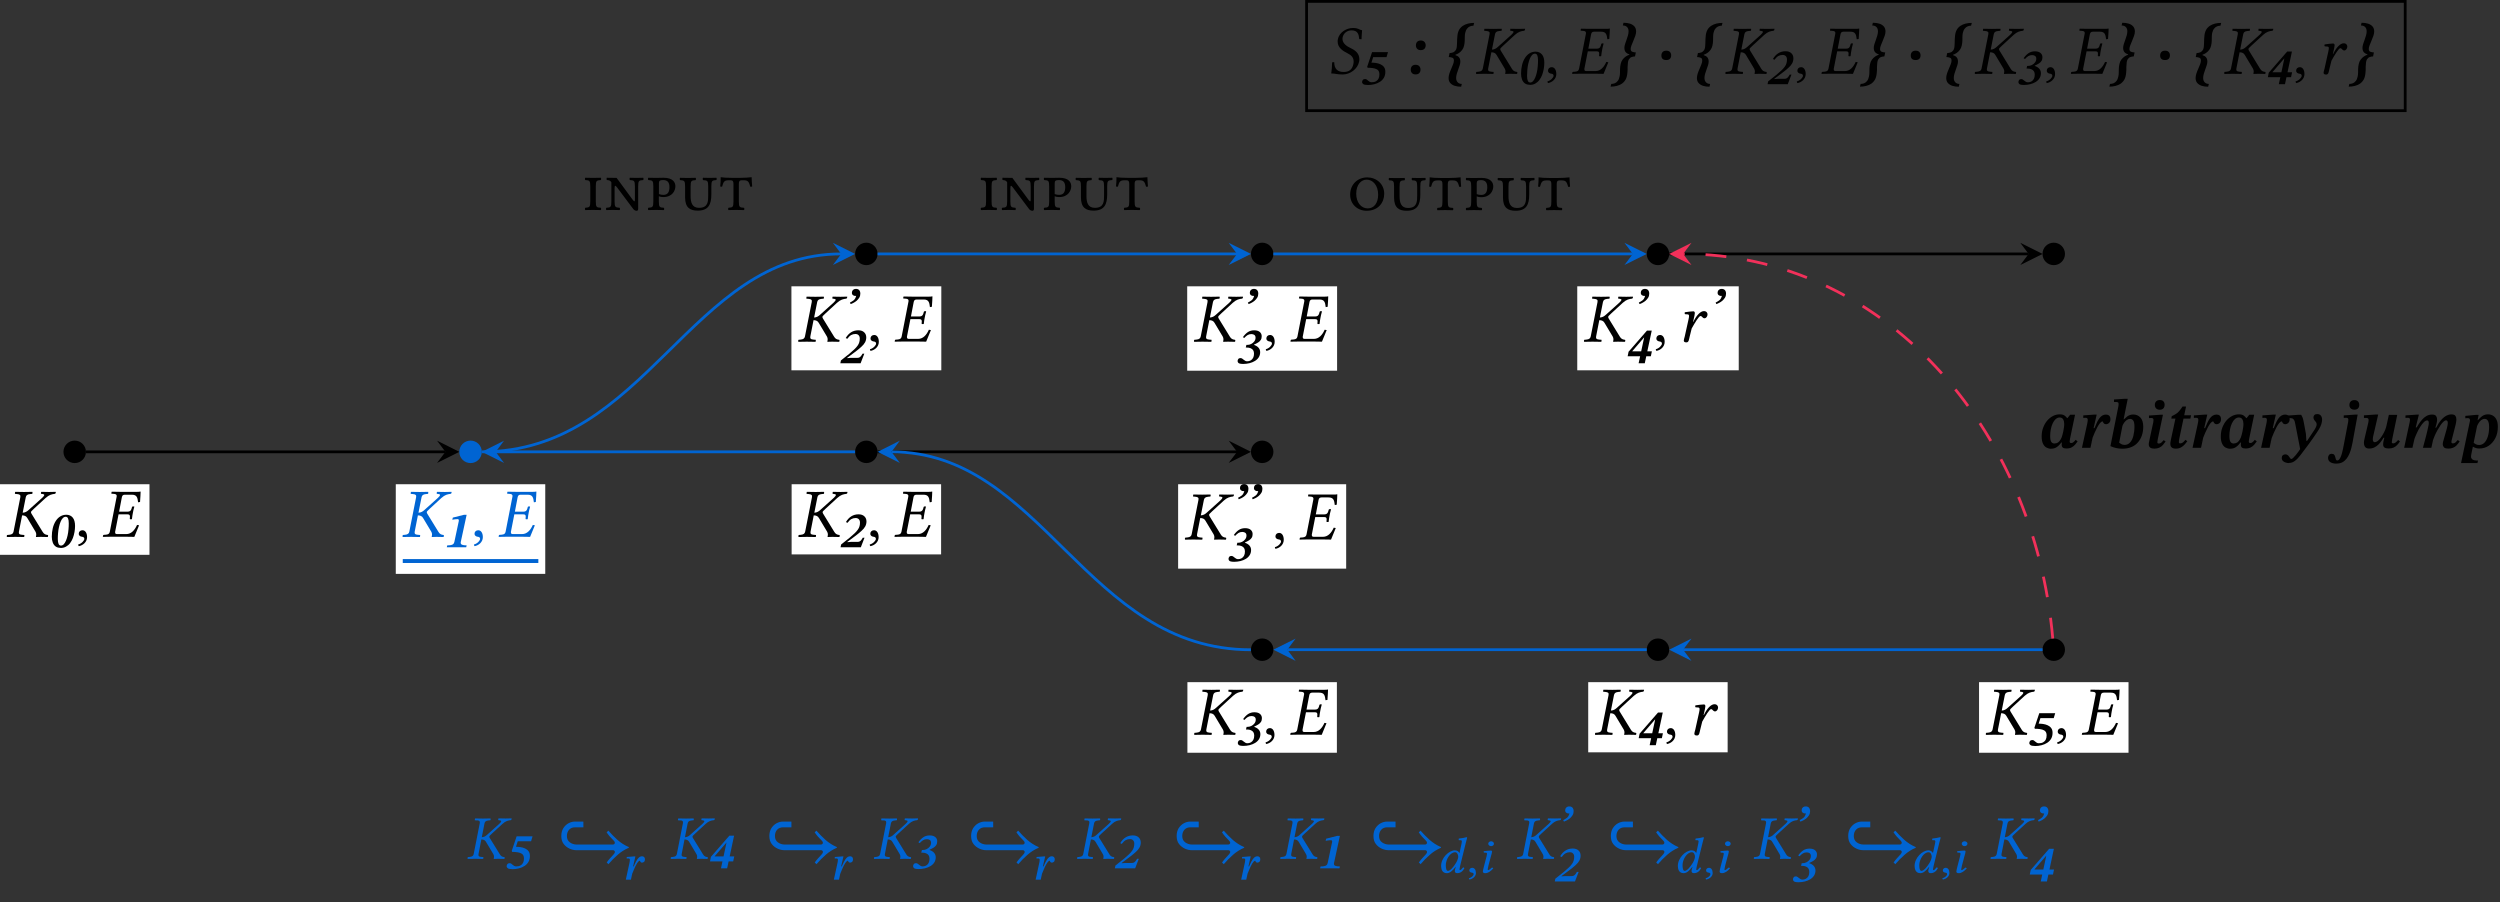 <?xml version="1.0" encoding="UTF-8"?><svg id="b" xmlns="http://www.w3.org/2000/svg" viewBox="0 0 358.09 129.2"><rect x="0" y="0" width="358.09" height="129.2" fill="#333333" stroke="none"/><defs><style>.d{fill:#0064d2;}.e,.f,.g,.h{fill:none;stroke-miterlimit:10;}.e,.f,.h{stroke-width:.4px;}.e,.g{stroke:#0064d2;}.i{fill:#fff;}.f{stroke:#f2305a;stroke-dasharray:2.99 2.99;}.j{fill:#f2305a;}.g{stroke-width:.56px;}.h{stroke:#000;}</style></defs><g id="c"><path d="M85.34,28.85c0,.83.11.87.72.91.06.06.06.27,0,.33-.35,0-.79-.02-1.11-.02-.34,0-.75,0-1.12.02-.06-.06-.06-.27,0-.33.61-.05.72-.08.72-.91v-2.15c0-.83-.11-.87-.72-.91-.06-.06-.06-.27,0-.33.39.01.81.02,1.11.02s.74,0,1.12-.02c.06.06.06.27,0,.33-.61.05-.72.08-.72.91v2.15ZM88.76,29.76c.06.06.06.27,0,.33-.3,0-.66-.02-.96-.02s-.65,0-.95.02c-.06-.06-.06-.27,0-.33.61-.04.72-.08.72-.91v-2.73c-.1-.18-.21-.3-.59-.33-.03,0-.09-.02-.09-.06v-.24l.02-.03,1.41.02,2.28,3.1c.31.42.34.25.34-.02v-1.86c0-.83-.11-.87-.72-.91-.06-.06-.06-.27,0-.33.3.01.65.02.95.02s.66,0,.96-.02c.06.06.06.27,0,.33-.61.05-.72.08-.72.91v3.22c0,.2-.1.27-.22.27-.15,0-.31-.06-.46-.22l-2.34-3.12c-.23-.29-.36-.38-.36.11v1.89c0,.83.11.86.72.91ZM95.09,29.76c.06.06.06.27,0,.33-.33,0-.68-.02-1.11-.02s-.79,0-1.12.02c-.06-.06-.06-.27,0-.33.61-.05.72-.08.72-.91v-2.15c0-.83-.11-.87-.72-.91-.06-.06-.06-.27,0-.33.4.01.82.02,1.11.02.27,0,.69-.02,1.06-.02,1.41,0,1.71.7,1.71,1.22,0,.6-.41,1.55-1.74,1.55-.25,0-.45-.04-.63-.12v.74c0,.83.11.87.72.91ZM94.38,27.8c.2.08.45.11.65.11.6,0,.86-.39.86-1.11s-.32-1.01-.91-1.01c-.48,0-.6.13-.6.45v1.55ZM100.7,25.79c-.06-.06-.06-.27,0-.33.3.01.65.02.95.02s.66,0,.96-.02c.06.06.06.27,0,.33-.61.05-.72.08-.72.91v1.14c0,1.45-.41,2.33-1.95,2.33-1.09,0-1.81-.41-1.81-1.9v-1.56c0-.83-.11-.87-.72-.91-.06-.06-.06-.27,0-.33.36.01.75.02,1.11.02.33,0,.73,0,1.12-.02.06.06.06.27,0,.33-.61.05-.72.08-.72.91v1.36c0,.93.21,1.7,1.2,1.7,1.32,0,1.32-.94,1.32-1.79v-1.27c0-.83-.11-.87-.72-.91ZM106.57,29.76c.06.06.06.27,0,.33-.37,0-.76-.02-1.11-.02s-.75,0-1.12.02c-.06-.06-.06-.27,0-.33.61-.05.72-.08.72-.91v-2.52c0-.39-.12-.51-.43-.51h-.24c-.65,0-.76.2-.96.92-.09.01-.18,0-.27-.03.06-.47.07-.86.07-1.33.27.05.85.1,1.82.1h.79c.84,0,1.47-.06,1.82-.1.02.47.03.84.08,1.33-.08.05-.17.05-.27.03-.2-.72-.33-.92-.96-.92h-.26c-.32,0-.42.15-.42.52v2.51c0,.83.11.87.72.91Z"/><path d="M142.03,28.85c0,.83.11.87.72.91.06.06.06.27,0,.33-.35,0-.79-.02-1.11-.02-.34,0-.75,0-1.12.02-.06-.06-.06-.27,0-.33.61-.05.72-.08.72-.91v-2.15c0-.83-.11-.87-.72-.91-.06-.06-.06-.27,0-.33.39.01.81.02,1.11.02s.74,0,1.12-.02c.06.06.06.27,0,.33-.61.05-.72.08-.72.91v2.15ZM145.45,29.76c.06.06.06.27,0,.33-.3,0-.66-.02-.96-.02s-.65,0-.95.02c-.06-.06-.06-.27,0-.33.61-.04.72-.08.72-.91v-2.73c-.1-.18-.21-.3-.59-.33-.03,0-.09-.02-.09-.06v-.24l.02-.03,1.41.02,2.28,3.1c.31.42.34.25.34-.02v-1.86c0-.83-.11-.87-.72-.91-.06-.06-.06-.27,0-.33.3.01.65.02.95.02s.66,0,.96-.02c.06.06.06.27,0,.33-.61.05-.72.08-.72.91v3.22c0,.2-.1.27-.22.27-.15,0-.31-.06-.46-.22l-2.34-3.12c-.23-.29-.36-.38-.36.11v1.89c0,.83.11.86.72.91ZM151.79,29.76c.06.06.06.27,0,.33-.33,0-.68-.02-1.11-.02s-.79,0-1.12.02c-.06-.06-.06-.27,0-.33.61-.05.72-.08.72-.91v-2.15c0-.83-.11-.87-.72-.91-.06-.06-.06-.27,0-.33.4.01.82.02,1.11.02.27,0,.69-.02,1.06-.02,1.41,0,1.71.7,1.71,1.22,0,.6-.41,1.55-1.74,1.55-.25,0-.45-.04-.63-.12v.74c0,.83.11.87.72.91ZM151.07,27.8c.2.08.45.11.65.11.6,0,.86-.39.86-1.11s-.32-1.01-.91-1.01c-.48,0-.6.13-.6.45v1.55ZM157.4,25.79c-.06-.06-.06-.27,0-.33.3.01.65.02.95.02s.66,0,.96-.02c.06.06.06.27,0,.33-.61.05-.72.08-.72.91v1.14c0,1.45-.41,2.33-1.95,2.33-1.09,0-1.81-.41-1.81-1.9v-1.56c0-.83-.11-.87-.72-.91-.06-.06-.06-.27,0-.33.36.01.75.02,1.11.02.33,0,.73,0,1.12-.02.06.06.06.27,0,.33-.61.05-.72.08-.72.91v1.36c0,.93.21,1.7,1.2,1.7,1.32,0,1.32-.94,1.32-1.79v-1.27c0-.83-.11-.87-.72-.91ZM163.26,29.76c.06.06.06.27,0,.33-.37,0-.76-.02-1.11-.02s-.75,0-1.12.02c-.06-.06-.06-.27,0-.33.61-.05.72-.08.72-.91v-2.52c0-.39-.12-.51-.43-.51h-.24c-.65,0-.76.2-.96.92-.09.01-.18,0-.27-.03.06-.47.07-.86.07-1.33.27.05.85.1,1.82.1h.79c.84,0,1.47-.06,1.82-.1.02.47.03.84.08,1.33-.08.05-.17.05-.27.03-.2-.72-.33-.92-.96-.92h-.26c-.32,0-.42.15-.42.52v2.51c0,.83.11.87.72.91Z"/><path d="M195.76,30.19c-1.35,0-2.37-.96-2.37-2.31,0-1.46,1.07-2.47,2.45-2.47,1.3,0,2.43.93,2.43,2.34,0,1.3-.88,2.44-2.51,2.44ZM194.26,27.75c0,1.23.69,2.1,1.65,2.1.89,0,1.49-.75,1.49-1.97,0-1.34-.77-2.15-1.65-2.15-.75,0-1.49.68-1.49,2.02ZM202.25,25.81c-.06-.06-.06-.27,0-.33.3,0,.65.02.95.02s.66,0,.96-.02c.06.06.06.27,0,.33-.61.05-.72.08-.72.91v1.14c0,1.45-.41,2.33-1.95,2.33-1.09,0-1.81-.41-1.81-1.9v-1.56c0-.83-.11-.87-.72-.91-.06-.06-.06-.27,0-.33.36,0,.75.02,1.11.02.33,0,.73,0,1.12-.02.06.06.06.27,0,.33-.61.05-.72.08-.72.91v1.36c0,.93.21,1.7,1.2,1.7,1.32,0,1.32-.94,1.32-1.79v-1.27c0-.83-.11-.87-.72-.91ZM208.12,29.78c.06.06.06.27,0,.33-.37-.01-.76-.02-1.11-.02s-.75,0-1.12.02c-.06-.06-.06-.27,0-.33.61-.05.72-.08.72-.91v-2.52c0-.39-.12-.51-.43-.51h-.24c-.65,0-.76.2-.96.92-.09,0-.18,0-.27-.03.06-.47.07-.86.07-1.33.27.05.85.1,1.82.1h.79c.84,0,1.47-.06,1.82-.1.02.47.03.84.08,1.33-.08.05-.17.05-.27.03-.2-.72-.33-.92-.96-.92h-.26c-.32,0-.42.15-.42.52v2.51c0,.83.11.87.72.91ZM212.24,29.78c.06.06.06.27,0,.33-.33-.01-.68-.02-1.11-.02s-.79,0-1.12.02c-.06-.06-.06-.27,0-.33.61-.05.72-.08.72-.91v-2.15c0-.83-.11-.87-.72-.91-.06-.06-.06-.27,0-.33.4,0,.82.02,1.11.02.27,0,.69-.02,1.06-.02,1.41,0,1.71.7,1.71,1.22,0,.6-.41,1.55-1.74,1.55-.25,0-.45-.04-.63-.12v.74c0,.83.11.87.72.91ZM211.52,27.81c.2.08.45.11.65.11.6,0,.86-.39.86-1.11s-.32-1.01-.91-1.01c-.48,0-.6.13-.6.45v1.55ZM217.85,25.81c-.06-.06-.06-.27,0-.33.3,0,.65.02.95.02s.66,0,.96-.02c.06.06.06.27,0,.33-.61.05-.72.08-.72.91v1.14c0,1.45-.41,2.33-1.95,2.33-1.09,0-1.81-.41-1.81-1.9v-1.56c0-.83-.11-.87-.72-.91-.06-.06-.06-.27,0-.33.36,0,.75.02,1.11.02.33,0,.73,0,1.12-.02.06.06.06.27,0,.33-.61.05-.72.08-.72.91v1.36c0,.93.21,1.7,1.2,1.7,1.32,0,1.32-.94,1.32-1.79v-1.27c0-.83-.11-.87-.72-.91ZM223.72,29.78c.06.06.06.27,0,.33-.37-.01-.76-.02-1.11-.02s-.75,0-1.12.02c-.06-.06-.06-.27,0-.33.61-.05.72-.08.72-.91v-2.52c0-.39-.12-.51-.43-.51h-.24c-.65,0-.76.2-.96.92-.09,0-.18,0-.27-.03.06-.47.07-.86.07-1.33.27.05.85.1,1.82.1h.79c.84,0,1.47-.06,1.82-.1.02.47.03.84.08,1.33-.08.05-.17.05-.27.03-.2-.72-.33-.92-.96-.92h-.26c-.32,0-.42.15-.42.52v2.51c0,.83.11.87.72.91Z"/><path d="M12.11,64.72c0-.78-.63-1.41-1.41-1.41s-1.41.63-1.41,1.41.63,1.41,1.41,1.41,1.41-.63,1.41-1.41Z"/><path class="h" d="M12.11,64.72c0-.78-.63-1.41-1.41-1.41s-1.41.63-1.41,1.41.63,1.41,1.41,1.41,1.41-.63,1.41-1.41Z"/><rect class="i" y="69.36" width="21.41" height="10.11"/><path d="M2.48,70.77l-.34-.03s0-.25.03-.29c.44,0,.89.02,1.27.02s.75-.01,1.2-.02c.04.09.02.25-.02.29l-.31.03c-.41.04-.56.18-.62.46l-.44,2.21c.37-.02.61-.17.85-.39l1.95-1.75c.18-.17.29-.31.29-.4,0-.07-.07-.12-.23-.14l-.19-.02s-.07-.03-.06-.08l.03-.19.03-.02c.45,0,.72.02,1.11.02s.49-.01.94-.02l.03.02-.04.19s-.07.08-.12.08c-.4.05-.78.11-1.32.6l-1.63,1.5c-.38.35-.43.42-.45.49,0,.08,0,.15.07.25l1.59,2.59c.18.31.39.41.66.45h.06s.08.04.07.09l-.03.19-.04.02c-.45,0-.62-.02-.99-.02-.29,0-.48,0-.68.02v-.02s0-.06,0-.06c.02-.08.04-.18.04-.29,0-.12-.03-.25-.1-.38l-1.18-1.97c-.15-.27-.4-.38-.74-.38l.02-.13-.48,2.45c-.06.3.05.43.44.46l.34.03s0,.25-.03.29c-.44,0-.89-.02-1.27-.02s-.75,0-1.2.02c-.04-.09-.02-.25.02-.29l.31-.03c.41-.04.56-.18.62-.46l.97-4.91c.06-.3-.05-.43-.44-.46Z"/><path d="M8.65,78.47c-.29,0-.52-.07-.7-.21-.18-.14-.32-.33-.4-.57-.09-.24-.13-.52-.13-.82,0-.44.05-.84.14-1.22.09-.38.23-.71.41-1,.18-.29.4-.52.66-.68.26-.16.55-.24.88-.24.38,0,.69.14.91.41s.33.67.33,1.2c0,.29-.03.58-.08.87-.05.29-.13.58-.23.85-.1.27-.24.51-.4.73s-.36.38-.59.51c-.23.13-.49.19-.8.19ZM8.71,78.15c.16,0,.3-.06.42-.19.12-.13.23-.3.32-.52s.17-.46.23-.74.11-.56.13-.86c.03-.3.04-.6.04-.89,0-.62-.14-.93-.43-.93-.16,0-.29.06-.42.19s-.23.3-.32.52c-.09.22-.17.47-.23.75s-.11.56-.13.86c-.03.3-.04.59-.04.86,0,.32.04.55.11.71.07.16.18.23.31.23Z"/><path d="M12.47,76.94c0,.7-.58,1.18-1.18,1.29-.07-.07-.09-.14-.09-.24.52-.13.88-.59.88-.8,0-.23-.17-.29-.36-.31-.18-.03-.44-.12-.44-.44,0-.28.22-.49.53-.49.4,0,.66.39.66.99ZM20.06,71.9l-.28.05c-.08-.69-.18-1.09-.9-1.09h-1c-.23,0-.37.1-.42.34l-.4,2.09h1.22c.33,0,.47-.14.56-.42l.07-.25s.05-.08.09-.08h.21l.03.04c-.11.4-.18.7-.21.9-.04.2-.09.47-.13.87l-.05.03h-.21s-.06-.05-.05-.08l.02-.25v-.08c0-.23-.11-.3-.41-.3h-1.22l-.49,2.5s0,.07,0,.1c0,.19.12.23.3.23h1.3c.73,0,1.22-.59,1.54-1.31l.29.05c-.22.52-.47,1.15-.68,1.66,0,0-.76-.02-1.22-.02h-2.05c-.37,0-.77,0-1.22.02l-.02-.02.04-.2s.03-.07.09-.07l.29-.02c.38-.03.52-.15.58-.43l.97-4.97s.02-.1.02-.14c0-.21-.13-.29-.43-.31l-.28-.02c-.07,0-.07-.04-.06-.07l.04-.2.02-.02c.45,0,.84.02,1.21.02h2.42c.23,0,.29-.01.46-.04.03,0,.04,0,.04.03,0,.08-.04,1.04-.08,1.44Z"/><path class="d" d="M68.81,64.72c0-.78-.63-1.41-1.41-1.41s-1.41.63-1.41,1.41.63,1.41,1.41,1.41,1.41-.63,1.41-1.41Z"/><path class="e" d="M68.81,64.72c0-.78-.63-1.41-1.41-1.41s-1.41.63-1.41,1.41.63,1.41,1.41,1.41,1.41-.63,1.41-1.41Z"/><rect class="i" x="56.69" y="69.36" width="21.41" height="12.84"/><path class="d" d="M59.17,70.77l-.34-.03s0-.25.03-.29c.44,0,.89.02,1.27.02s.75-.01,1.2-.02c.04.09.02.25-.02.29l-.31.03c-.41.04-.56.18-.62.46l-.44,2.21c.37-.02.61-.17.85-.39l1.95-1.75c.18-.17.29-.31.29-.4,0-.07-.07-.12-.23-.14l-.19-.02s-.07-.03-.06-.08l.03-.19.03-.02c.45,0,.72.02,1.11.02s.49-.01.94-.02l.03.02-.04.19s-.07.08-.12.08c-.4.05-.78.11-1.32.6l-1.63,1.5c-.38.35-.43.42-.45.49,0,.08,0,.15.07.25l1.59,2.59c.18.31.39.41.66.45h.06s.08.04.07.09l-.03.19-.04.02c-.45,0-.62-.02-.99-.02-.29,0-.48,0-.68.02v-.02s0-.06,0-.06c.02-.08.04-.18.04-.29,0-.12-.03-.25-.1-.38l-1.18-1.97c-.15-.27-.4-.38-.74-.38l.02-.13-.48,2.45c-.06.3.05.43.44.46l.34.03s0,.25-.03.29c-.44,0-.89-.02-1.27-.02s-.75,0-1.2.02c-.04-.09-.02-.25.02-.29l.31-.03c.41-.04.56-.18.62-.46l.97-4.91c.06-.3-.05-.43-.44-.46Z"/><path class="d" d="M66.77,78.39h-2.77l.06-.27c.23,0,.41-.02.55-.05.14-.03.25-.08.32-.15s.12-.17.15-.29l.62-2.92s.02-.07.02-.1c0-.03,0-.06,0-.08,0-.12-.06-.17-.19-.17-.05,0-.12,0-.2.01-.08,0-.18.02-.27.03-.1.01-.19.03-.27.05l.07-.31,1.59-.4h.39l-.84,3.89s0,.04-.01.06c0,.02,0,.04,0,.06,0,.13.07.23.2.28s.35.09.65.09l-.06.27Z"/><path class="d" d="M69.16,76.94c0,.7-.58,1.18-1.18,1.29-.07-.07-.09-.14-.09-.24.52-.13.88-.59.88-.8,0-.23-.17-.29-.36-.31-.18-.03-.44-.12-.44-.44,0-.28.22-.49.53-.49.4,0,.66.39.66.99ZM76.75,71.9l-.28.05c-.08-.69-.18-1.09-.9-1.09h-1c-.23,0-.37.1-.42.34l-.4,2.09h1.22c.33,0,.47-.14.56-.42l.07-.25s.05-.08.09-.08h.21l.03.04c-.11.4-.18.7-.21.9-.04.2-.09.47-.13.87l-.05.03h-.21s-.06-.05-.05-.08l.02-.25v-.08c0-.23-.11-.3-.41-.3h-1.22l-.49,2.5s0,.07,0,.1c0,.19.12.23.3.23h1.3c.73,0,1.22-.59,1.54-1.31l.29.05c-.22.52-.47,1.15-.68,1.66,0,0-.76-.02-1.22-.02h-2.05c-.37,0-.77,0-1.22.02l-.02-.02.04-.2s.03-.07.09-.07l.29-.02c.38-.03.52-.15.58-.43l.97-4.97s.02-.1.02-.14c0-.21-.13-.29-.43-.31l-.28-.02c-.07,0-.07-.04-.06-.07l.04-.2.02-.02c.45,0,.84.02,1.21.02h2.42c.23,0,.29-.01.46-.04.03,0,.04,0,.04.03,0,.08-.04,1.04-.08,1.44Z"/><line class="g" x1="57.69" y1="80.36" x2="77.11" y2="80.36"/><path d="M125.5,36.37c0-.78-.63-1.41-1.41-1.41s-1.41.63-1.41,1.41.63,1.41,1.41,1.41,1.41-.63,1.41-1.41Z"/><path class="h" d="M125.5,36.37c0-.78-.63-1.41-1.41-1.41s-1.41.63-1.41,1.41.63,1.41,1.41,1.41,1.41-.63,1.41-1.41Z"/><rect class="i" x="113.36" y="41.01" width="21.47" height="12.03"/><path d="M115.84,42.81l-.34-.03s0-.25.03-.29c.44.01.89.02,1.27.02s.75,0,1.2-.02c.04.09.02.25-.02.29l-.31.03c-.41.04-.56.18-.62.46l-.44,2.21c.37-.02.61-.17.85-.39l1.95-1.75c.18-.17.29-.31.29-.4,0-.07-.07-.12-.23-.14l-.19-.02s-.07-.03-.06-.08l.03-.19.03-.02c.45.01.72.02,1.11.02s.49,0,.94-.02l.03.02-.04.19s-.07.08-.12.08c-.4.05-.78.11-1.32.6l-1.63,1.5c-.38.35-.43.42-.45.49,0,.08,0,.15.07.25l1.59,2.59c.18.31.39.41.66.45h.06s.08.04.07.09l-.03.19-.04.02c-.45-.01-.62-.02-.99-.02-.29,0-.48,0-.68.02v-.02s0-.06,0-.06c.02-.08.04-.18.04-.29,0-.12-.03-.25-.1-.38l-1.18-1.97c-.15-.27-.4-.38-.74-.38l.02-.13-.48,2.45c-.06.3.05.43.44.46l.34.03s0,.25-.03.29c-.44-.01-.89-.02-1.27-.02s-.75,0-1.2.02c-.04-.09-.02-.25.02-.29l.31-.03c.41-.04.56-.18.62-.46l.97-4.91c.06-.3-.05-.43-.44-.46Z"/><path d="M123.28,52.03h-2.91l.08-.4,1.23-.98c.28-.23.51-.44.7-.62.19-.18.34-.35.46-.52.11-.16.2-.32.24-.49.05-.16.07-.34.07-.53s-.05-.35-.16-.47c-.11-.12-.26-.18-.47-.18s-.42.05-.6.15c-.18.1-.37.28-.56.54l-.22-.11c.2-.35.46-.63.76-.82.3-.19.65-.29,1.03-.29.36,0,.64.09.84.28.2.18.31.43.31.74,0,.25-.06.49-.17.7-.12.22-.3.44-.55.66-.25.23-.57.49-.96.78l-1.05.78v.05s.49-.04.49-.04h.93c.13,0,.24-.02.32-.06.08-.04.16-.1.23-.19s.15-.2.23-.35h.25l-.52,1.35Z"/><path d="M125.88,48.97c0,.7-.58,1.18-1.18,1.29-.07-.07-.09-.14-.09-.24.52-.13.88-.59.88-.8,0-.23-.17-.29-.36-.31-.18-.03-.44-.12-.44-.44,0-.28.22-.49.53-.49.4,0,.66.39.66.99ZM133.48,43.94l-.28.05c-.08-.69-.18-1.09-.9-1.09h-1c-.23,0-.37.1-.42.34l-.4,2.09h1.22c.33,0,.47-.14.56-.42l.07-.25s.05-.08.09-.08h.21l.03.04c-.11.4-.18.7-.21.9-.04.2-.09.47-.13.87l-.05.03h-.21s-.06-.05-.05-.08l.02-.25v-.08c0-.23-.11-.3-.41-.3h-1.22l-.49,2.5s0,.07,0,.1c0,.19.12.23.3.23h1.3c.73,0,1.22-.59,1.54-1.31l.29.05c-.22.52-.47,1.15-.68,1.66,0,0-.76-.02-1.22-.02h-2.05c-.37,0-.77,0-1.22.02l-.02-.02.04-.2s.03-.07.09-.07l.29-.02c.38-.03.52-.15.58-.43l.97-4.97s.02-.1.02-.14c0-.21-.13-.29-.43-.31l-.28-.02c-.07,0-.07-.04-.06-.07l.04-.2.02-.02c.45.01.84.02,1.21.02h2.42c.23,0,.29,0,.46-.04.03,0,.04,0,.04.03,0,.08-.04,1.04-.08,1.44Z"/><path d="M182.2,36.37c0-.78-.63-1.41-1.41-1.41s-1.41.63-1.41,1.41.63,1.41,1.41,1.41,1.41-.63,1.41-1.41Z"/><path class="h" d="M182.2,36.37c0-.78-.63-1.41-1.41-1.41s-1.41.63-1.41,1.41.63,1.41,1.41,1.41,1.41-.63,1.41-1.41Z"/><rect class="i" x="170.05" y="41.01" width="21.47" height="12.09"/><path d="M172.53,42.81l-.34-.03s0-.25.03-.29c.44.01.89.02,1.27.02s.75,0,1.2-.02c.04.09.02.25-.02.29l-.31.03c-.41.04-.56.18-.62.46l-.44,2.21c.37-.02.61-.17.85-.39l1.95-1.75c.18-.17.29-.31.29-.4,0-.07-.07-.12-.23-.14l-.19-.02s-.07-.03-.06-.08l.03-.19.03-.02c.45.01.72.02,1.11.02s.49,0,.94-.02l.03.02-.04.19s-.07.08-.12.08c-.4.05-.78.11-1.32.6l-1.63,1.5c-.38.35-.43.42-.45.49,0,.08,0,.15.07.25l1.59,2.59c.18.31.39.41.66.45h.06s.08.04.07.09l-.03.19-.04.02c-.45-.01-.62-.02-.99-.02-.29,0-.48,0-.68.02v-.02s0-.06,0-.06c.02-.08.04-.18.04-.29,0-.12-.03-.25-.1-.38l-1.18-1.97c-.15-.27-.4-.38-.74-.38l.02-.13-.48,2.45c-.06.3.05.43.44.46l.34.03s0,.25-.03.29c-.44-.01-.89-.02-1.27-.02s-.75,0-1.2.02c-.04-.09-.02-.25.02-.29l.31-.03c.41-.04.56-.18.62-.46l.97-4.91c.06-.3-.05-.43-.44-.46Z"/><path d="M178.06,52.13c-.2,0-.36-.02-.48-.05-.12-.03-.2-.08-.24-.15-.05-.07-.07-.14-.07-.22,0-.1.03-.2.1-.29.07-.09.17-.13.31-.13.09,0,.17.02.24.07s.14.1.21.16.15.11.23.16c.08.05.18.07.29.07.17,0,.33-.04.48-.12s.27-.21.36-.37c.09-.17.13-.37.13-.61,0-.19-.04-.35-.12-.48-.08-.13-.2-.22-.36-.29s-.34-.1-.56-.1h-.14l.09-.38h.14c.18,0,.36-.04.54-.13.18-.09.33-.21.45-.37.12-.16.18-.33.18-.53,0-.17-.05-.3-.16-.39-.1-.08-.25-.13-.43-.13-.22,0-.4.05-.56.15-.16.1-.31.23-.47.41l-.19-.12c.22-.31.46-.56.72-.73.26-.17.56-.25.9-.25s.61.08.8.24c.18.16.27.36.27.6,0,.21-.04.39-.13.53s-.21.27-.38.37c-.16.1-.36.21-.59.31v.04c.28.1.5.23.65.41.15.17.23.39.23.63,0,.28-.07.52-.2.73-.13.21-.32.39-.55.53s-.49.25-.78.32c-.29.07-.6.11-.92.11Z"/><path d="M182.58,48.97c0,.7-.58,1.18-1.18,1.29-.07-.07-.09-.14-.09-.24.52-.13.88-.59.88-.8,0-.23-.17-.29-.36-.31-.18-.03-.44-.12-.44-.44,0-.28.22-.49.53-.49.4,0,.66.39.66.99ZM190.17,43.94l-.28.05c-.08-.69-.18-1.09-.9-1.09h-1c-.23,0-.37.1-.42.34l-.4,2.09h1.22c.33,0,.47-.14.56-.42l.07-.25s.05-.08.09-.08h.21l.03.04c-.11.4-.18.7-.21.9-.04.2-.09.47-.13.87l-.05.03h-.21s-.06-.05-.05-.08l.02-.25v-.08c0-.23-.11-.3-.41-.3h-1.22l-.49,2.5s0,.07,0,.1c0,.19.12.23.3.23h1.3c.73,0,1.22-.59,1.54-1.31l.29.05c-.22.52-.47,1.15-.68,1.66,0,0-.76-.02-1.22-.02h-2.05c-.37,0-.77,0-1.22.02l-.02-.02.04-.2s.03-.07.09-.07l.29-.02c.38-.03.52-.15.58-.43l.97-4.97s.02-.1.02-.14c0-.21-.13-.29-.43-.31l-.28-.02c-.07,0-.07-.04-.06-.07l.04-.2.02-.02c.45.01.84.02,1.21.02h2.42c.23,0,.29,0,.46-.04.03,0,.04,0,.04.03,0,.08-.04,1.04-.08,1.44Z"/><path d="M238.89,36.37c0-.78-.63-1.41-1.41-1.41s-1.41.63-1.41,1.41.63,1.41,1.41,1.41,1.41-.63,1.41-1.41Z"/><path class="h" d="M238.89,36.37c0-.78-.63-1.41-1.41-1.41s-1.41.63-1.41,1.41.63,1.41,1.41,1.41,1.41-.63,1.41-1.41Z"/><rect class="i" x="225.92" y="41.01" width="23.13" height="12.03"/><path d="M228.39,42.81l-.34-.03s0-.25.03-.29c.44.01.89.02,1.27.02s.75,0,1.2-.02c.04.09.02.25-.02.29l-.31.03c-.41.04-.56.18-.62.46l-.44,2.21c.37-.02.61-.17.85-.39l1.95-1.75c.18-.17.29-.31.29-.4,0-.07-.07-.12-.23-.14l-.19-.02s-.07-.03-.06-.08l.03-.19.03-.02c.45.01.72.02,1.11.02s.49,0,.94-.02l.03.02-.04.19s-.07.08-.12.08c-.4.05-.78.11-1.32.6l-1.63,1.5c-.38.35-.43.42-.45.49,0,.08,0,.15.07.25l1.59,2.59c.18.31.39.41.66.45h.06s.08.04.07.09l-.03.19-.04.02c-.45-.01-.62-.02-.99-.02-.29,0-.48,0-.68.02v-.02s0-.06,0-.06c.02-.08.04-.18.04-.29,0-.12-.03-.25-.1-.38l-1.18-1.97c-.15-.27-.4-.38-.74-.38l.02-.13-.48,2.45c-.06.3.05.43.44.46l.34.03s0,.25-.03.29c-.44-.01-.89-.02-1.27-.02s-.75,0-1.2.02c-.04-.09-.02-.25.02-.29l.31-.03c.41-.04.56-.18.62-.46l.97-4.91c.06-.3-.05-.43-.44-.46Z"/><path d="M235.59,52.03h-.88l.79-3.68h-.02l-1.67,1.94v.03s2.8,0,2.8,0l-.15.71h-3.32l.13-.65,2.64-3.03h.68l-1,4.69Z"/><path d="M238.44,48.97c0,.7-.58,1.18-1.18,1.29-.07-.07-.09-.14-.09-.24.52-.13.88-.59.88-.8,0-.23-.17-.29-.36-.31-.18-.03-.44-.12-.44-.44,0-.28.22-.49.53-.49.4,0,.66.39.66.99ZM242.55,46.1c.44-.93,1.02-1.54,1.51-1.54.37,0,.52.26.52.47,0,.27-.18.56-.45.56-.14,0-.27-.13-.34-.21-.06-.07-.11-.12-.21-.12-.23,0-.79.93-1.27,1.79l-.29,1.17c-.1.39-.11.82-.46.82-.29,0-.38-.1-.38-.27,0-.16.08-.33.13-.55l.55-2.48c.07-.28.07-.42.07-.51,0-.1-.06-.19-.18-.2l-.4-.03c-.06-.09-.08-.2,0-.28.47-.06.88-.13,1.2-.13.13,0,.21.1.21.25,0,.17-.08.52-.17.91l-.08.35h.04Z"/><path d="M295.58,36.37c0-.78-.63-1.41-1.41-1.41s-1.41.63-1.41,1.41.63,1.41,1.41,1.41,1.41-.63,1.41-1.41Z"/><path class="h" d="M295.58,36.37c0-.78-.63-1.41-1.41-1.41s-1.41.63-1.41,1.41.63,1.41,1.41,1.41,1.41-.63,1.41-1.41Z"/><path d="M125.5,64.72c0-.78-.63-1.41-1.41-1.41s-1.41.63-1.41,1.41.63,1.41,1.41,1.41,1.41-.63,1.41-1.41Z"/><path class="h" d="M125.5,64.72c0-.78-.63-1.41-1.41-1.41s-1.41.63-1.41,1.41.63,1.41,1.41,1.41,1.41-.63,1.41-1.41Z"/><rect class="i" x="113.39" y="69.36" width="21.41" height="10.05"/><path d="M115.87,70.77l-.34-.03s0-.25.03-.29c.44,0,.89.02,1.27.02s.75-.01,1.2-.02c.04.09.02.25-.02.29l-.31.03c-.41.04-.56.18-.62.46l-.44,2.21c.37-.02.61-.17.85-.39l1.95-1.75c.18-.17.29-.31.29-.4,0-.07-.07-.12-.23-.14l-.19-.02s-.07-.03-.06-.08l.03-.19.03-.02c.45,0,.72.02,1.11.02s.49-.01.94-.02l.03.02-.04.19s-.07.08-.12.08c-.4.05-.78.11-1.32.6l-1.63,1.5c-.38.35-.43.42-.45.49,0,.08,0,.15.07.25l1.59,2.59c.18.31.39.41.66.45h.06s.08.04.07.09l-.03.19-.04.02c-.45,0-.62-.02-.99-.02-.29,0-.48,0-.68.02v-.02s0-.06,0-.06c.02-.08.04-.18.04-.29,0-.12-.03-.25-.1-.38l-1.18-1.97c-.15-.27-.4-.38-.74-.38l.02-.13-.48,2.45c-.06.3.05.43.44.46l.34.03s0,.25-.03.29c-.44,0-.89-.02-1.27-.02s-.75,0-1.2.02c-.04-.09-.02-.25.02-.29l.31-.03c.41-.04.56-.18.62-.46l.97-4.91c.06-.3-.05-.43-.44-.46Z"/><path d="M123.31,78.39h-2.91l.08-.4,1.23-.98c.28-.23.51-.44.7-.62.19-.18.34-.35.46-.52.11-.16.2-.32.24-.49.05-.16.07-.34.07-.53s-.05-.35-.16-.47c-.11-.12-.26-.18-.47-.18s-.42.05-.6.15c-.18.1-.37.28-.56.54l-.22-.11c.2-.35.46-.63.76-.82.3-.19.65-.29,1.03-.29.36,0,.64.09.84.28.2.18.31.43.31.74,0,.25-.06.49-.17.7-.12.22-.3.44-.55.66-.25.23-.57.49-.96.78l-1.05.78v.05s.49-.04.49-.04h.93c.13,0,.24-.02.32-.06.08-.04.16-.1.23-.19s.15-.2.23-.35h.25l-.52,1.35Z"/><path d="M125.85,76.94c0,.7-.58,1.18-1.18,1.29-.07-.07-.09-.14-.09-.24.52-.13.88-.59.88-.8,0-.23-.17-.29-.36-.31-.18-.03-.44-.12-.44-.44,0-.28.22-.49.53-.49.4,0,.66.39.66.99ZM133.45,71.9l-.28.05c-.08-.69-.18-1.09-.9-1.09h-1c-.23,0-.37.1-.42.34l-.4,2.09h1.22c.33,0,.47-.14.56-.42l.07-.25s.05-.08.09-.08h.21l.03.04c-.11.4-.18.7-.21.9-.04.2-.09.47-.13.87l-.05.03h-.21s-.06-.05-.05-.08l.02-.25v-.08c0-.23-.11-.3-.41-.3h-1.22l-.49,2.5s0,.07,0,.1c0,.19.12.23.3.23h1.3c.73,0,1.22-.59,1.54-1.31l.29.05c-.22.52-.47,1.15-.68,1.66,0,0-.76-.02-1.22-.02h-2.05c-.37,0-.77,0-1.22.02l-.02-.02.04-.2s.03-.07.09-.07l.29-.02c.38-.03.52-.15.58-.43l.97-4.97s.02-.1.02-.14c0-.21-.13-.29-.43-.31l-.28-.02c-.07,0-.07-.04-.06-.07l.04-.2.02-.02c.45,0,.84.02,1.21.02h2.42c.23,0,.29-.01.46-.04.03,0,.04,0,.04.03,0,.08-.04,1.04-.08,1.44Z"/><path d="M182.2,64.72c0-.78-.63-1.41-1.41-1.41s-1.41.63-1.41,1.41.63,1.41,1.41,1.41,1.41-.63,1.41-1.41Z"/><path class="h" d="M182.2,64.72c0-.78-.63-1.41-1.41-1.41s-1.41.63-1.41,1.41.63,1.41,1.41,1.41,1.41-.63,1.41-1.41Z"/><rect class="i" x="168.75" y="69.36" width="24.07" height="12.09"/><path d="M171.23,71.15l-.34-.03s0-.25.03-.29c.44.01.89.02,1.27.02s.75,0,1.2-.02c.04.09.02.25-.02.29l-.31.03c-.41.04-.56.18-.62.46l-.44,2.21c.37-.02.61-.17.85-.39l1.95-1.75c.18-.17.29-.31.29-.4,0-.07-.07-.12-.23-.14l-.19-.02s-.07-.03-.06-.08l.03-.19.03-.02c.45.01.72.02,1.11.02s.49,0,.94-.02l.03.02-.04.19s-.07.08-.12.08c-.4.05-.78.11-1.32.6l-1.63,1.5c-.38.35-.43.42-.45.49,0,.08,0,.15.07.25l1.59,2.59c.18.31.39.41.66.45h.06s.08.04.07.09l-.03.19-.04.02c-.45-.01-.62-.02-.99-.02-.29,0-.48,0-.68.02v-.02s0-.06,0-.06c.02-.08.04-.18.04-.29,0-.12-.03-.25-.1-.38l-1.18-1.97c-.15-.27-.4-.38-.74-.38l.02-.13-.48,2.45c-.06.3.05.43.44.46l.34.03s0,.25-.03.29c-.44-.01-.89-.02-1.27-.02s-.75,0-1.2.02c-.04-.09-.02-.25.02-.29l.31-.03c.41-.04.56-.18.62-.46l.97-4.91c.06-.3-.05-.43-.44-.46Z"/><path d="M176.76,80.47c-.2,0-.36-.02-.48-.05-.12-.03-.2-.08-.24-.15-.05-.07-.07-.14-.07-.22,0-.1.03-.2.1-.29.07-.09.17-.13.31-.13.09,0,.17.02.24.07s.14.1.21.16.15.11.23.16c.08.05.18.07.29.07.17,0,.33-.04.48-.12s.27-.21.36-.37c.09-.17.13-.37.13-.61,0-.19-.04-.35-.12-.48-.08-.13-.2-.22-.36-.29-.15-.07-.34-.1-.56-.1h-.14l.09-.38h.14c.18,0,.36-.04.54-.13.18-.09.33-.21.45-.37.12-.16.18-.33.18-.53,0-.17-.05-.3-.16-.39-.11-.08-.25-.13-.43-.13-.22,0-.4.05-.56.15-.15.1-.31.23-.47.41l-.19-.12c.22-.31.46-.56.72-.73.26-.17.56-.25.9-.25s.61.08.8.24c.18.16.27.36.27.6,0,.21-.04.39-.13.53s-.21.27-.38.37c-.16.1-.36.21-.59.31v.04c.28.1.5.23.65.41.15.17.23.39.23.63,0,.28-.07.52-.2.73s-.31.39-.54.53-.49.25-.78.32c-.29.07-.6.11-.92.11Z"/><path d="M183.88,77.32c0,.7-.58,1.18-1.18,1.29-.07-.07-.09-.14-.09-.24.52-.13.88-.59.88-.8,0-.23-.17-.29-.36-.31-.18-.03-.44-.12-.44-.44,0-.28.22-.49.53-.49.4,0,.66.39.66.99ZM191.47,72.29l-.28.05c-.08-.69-.18-1.09-.9-1.09h-1c-.23,0-.37.1-.42.34l-.4,2.09h1.22c.33,0,.47-.14.56-.42l.07-.25s.05-.08.09-.08h.21l.03.04c-.11.4-.18.7-.21.9-.04.2-.09.47-.13.87l-.05.03h-.21s-.06-.05-.05-.08l.02-.25v-.08c0-.23-.11-.3-.41-.3h-1.22l-.49,2.5s0,.07,0,.1c0,.19.12.23.3.23h1.3c.73,0,1.22-.59,1.54-1.31l.29.05c-.22.52-.47,1.15-.68,1.66,0,0-.76-.02-1.22-.02h-2.05c-.37,0-.77,0-1.22.02l-.02-.02.04-.2s.03-.07.09-.07l.29-.02c.38-.03.52-.15.58-.43l.97-4.97s.02-.1.02-.14c0-.21-.13-.29-.43-.31l-.28-.02c-.07,0-.07-.04-.06-.07l.04-.2.02-.02c.45.01.84.02,1.21.02h2.42c.23,0,.29,0,.46-.04.03,0,.04,0,.04.03,0,.08-.04,1.04-.08,1.44Z"/><path d="M182.2,93.06c0-.78-.63-1.41-1.41-1.41s-1.41.63-1.41,1.41.63,1.41,1.41,1.41,1.41-.63,1.41-1.41Z"/><path class="h" d="M182.2,93.06c0-.78-.63-1.41-1.41-1.41s-1.41.63-1.41,1.41.63,1.41,1.41,1.41,1.41-.63,1.41-1.41Z"/><rect class="i" x="170.08" y="97.71" width="21.41" height="10.11"/><path d="M172.56,99.11l-.34-.03s0-.25.03-.29c.44.01.89.02,1.27.02s.75,0,1.2-.02c.04.09.02.25-.02.29l-.31.03c-.41.04-.56.18-.62.46l-.44,2.21c.37-.02.61-.17.85-.39l1.95-1.75c.18-.17.29-.31.29-.4,0-.07-.07-.12-.23-.14l-.19-.02s-.07-.03-.06-.08l.03-.19.03-.02c.45.01.72.02,1.11.02s.49,0,.94-.02l.03.02-.04.19s-.07.08-.12.08c-.4.05-.78.11-1.32.6l-1.63,1.5c-.38.35-.43.42-.45.49,0,.08,0,.15.07.25l1.59,2.59c.18.31.39.41.66.45h.06s.08.04.07.09l-.03.19-.04.02c-.45-.01-.62-.02-.99-.02-.29,0-.48,0-.68.02v-.02s0-.06,0-.06c.02-.08.04-.18.04-.29,0-.12-.03-.25-.1-.38l-1.18-1.97c-.15-.27-.4-.38-.74-.38l.02-.13-.48,2.45c-.06.3.05.43.44.46l.34.03s0,.25-.03.29c-.44-.01-.89-.02-1.27-.02s-.75,0-1.2.02c-.04-.09-.02-.25.02-.29l.31-.03c.41-.04.56-.18.62-.46l.97-4.91c.06-.3-.05-.43-.44-.46Z"/><path d="M178.09,106.84c-.2,0-.36-.02-.48-.05-.12-.03-.2-.08-.24-.15-.05-.07-.07-.14-.07-.22,0-.1.03-.2.1-.29.07-.09.17-.13.31-.13.09,0,.17.02.24.07s.14.1.21.16.15.11.23.16c.08.05.18.07.29.07.17,0,.33-.04.48-.12s.27-.21.36-.37c.09-.17.13-.37.13-.61,0-.19-.04-.35-.12-.48s-.2-.22-.36-.29c-.16-.07-.34-.1-.56-.1h-.14l.09-.38h.14c.18,0,.36-.04.54-.13s.33-.21.45-.37.18-.33.18-.53c0-.17-.05-.3-.16-.39-.1-.08-.25-.13-.43-.13-.22,0-.4.05-.56.15-.16.1-.31.23-.47.41l-.19-.12c.22-.31.46-.56.72-.73.27-.17.56-.25.9-.25s.62.08.8.24.27.36.27.6c0,.21-.04.39-.13.53s-.21.27-.38.37c-.16.1-.36.21-.59.31v.04c.28.1.5.23.65.41.15.17.23.39.23.63,0,.28-.07.52-.2.73-.13.21-.32.39-.55.53s-.49.25-.78.32c-.29.07-.6.11-.92.11Z"/><path d="M182.55,105.28c0,.7-.58,1.18-1.18,1.29-.07-.07-.09-.14-.09-.24.52-.13.88-.59.88-.8,0-.23-.17-.29-.36-.31-.18-.03-.44-.12-.44-.44,0-.28.22-.49.53-.49.4,0,.66.39.66.99ZM190.14,100.25l-.28.05c-.08-.69-.18-1.09-.9-1.09h-1c-.23,0-.37.1-.42.34l-.4,2.09h1.22c.33,0,.47-.14.56-.42l.07-.25s.05-.08.09-.08h.21l.03.04c-.11.4-.18.7-.21.9-.04.2-.09.47-.13.87l-.05.03h-.21s-.06-.05-.05-.08l.02-.25v-.08c0-.23-.11-.3-.41-.3h-1.22l-.49,2.5s0,.07,0,.1c0,.19.12.23.3.23h1.3c.73,0,1.22-.59,1.54-1.31l.29.05c-.22.52-.47,1.15-.68,1.66,0,0-.76-.02-1.22-.02h-2.05c-.37,0-.77,0-1.22.02l-.02-.02.04-.2s.03-.07.09-.07l.29-.02c.38-.03.52-.15.58-.43l.97-4.97s.02-.1.02-.14c0-.21-.13-.29-.43-.31l-.28-.02c-.07,0-.07-.04-.06-.07l.04-.2.02-.02c.45.01.84.02,1.21.02h2.42c.23,0,.29,0,.46-.04.03,0,.04,0,.04.03,0,.08-.04,1.04-.08,1.44Z"/><path d="M238.89,93.06c0-.78-.63-1.41-1.41-1.41s-1.41.63-1.41,1.41.63,1.41,1.41,1.41,1.41-.63,1.41-1.41Z"/><path class="h" d="M238.89,93.06c0-.78-.63-1.41-1.41-1.41s-1.41.63-1.41,1.41.63,1.41,1.41,1.41,1.41-.63,1.41-1.41Z"/><rect class="i" x="227.49" y="97.71" width="19.97" height="10.05"/><path d="M229.97,99.11l-.34-.03s0-.25.03-.29c.44.01.89.02,1.27.02s.75,0,1.2-.02c.04.09.02.25-.02.29l-.31.03c-.41.04-.56.18-.62.46l-.44,2.21c.37-.02.61-.17.85-.39l1.95-1.75c.18-.17.29-.31.29-.4,0-.07-.07-.12-.23-.14l-.19-.02s-.07-.03-.06-.08l.03-.19.03-.02c.45.01.72.02,1.11.02s.49,0,.94-.02l.03.02-.04.19s-.07.08-.12.08c-.4.05-.78.11-1.32.6l-1.63,1.5c-.38.35-.43.42-.45.49,0,.08,0,.15.07.25l1.59,2.59c.18.31.39.41.66.45h.06s.08.04.07.09l-.03.19-.04.02c-.45-.01-.62-.02-.99-.02-.29,0-.48,0-.68.02v-.02s0-.06,0-.06c.02-.08.04-.18.04-.29,0-.12-.03-.25-.1-.38l-1.18-1.97c-.15-.27-.4-.38-.74-.38l.02-.13-.48,2.45c-.06.3.05.43.44.46l.34.03s0,.25-.03.29c-.44-.01-.89-.02-1.27-.02s-.75,0-1.2.02c-.04-.09-.02-.25.02-.29l.31-.03c.41-.04.56-.18.62-.46l.97-4.91c.06-.3-.05-.43-.44-.46Z"/><path d="M237.17,106.74h-.88l.79-3.68h-.02l-1.67,1.94v.03s2.8,0,2.8,0l-.15.71h-3.32l.13-.65,2.64-3.03h.68l-1,4.69Z"/><path d="M239.96,105.28c0,.7-.58,1.18-1.18,1.29-.07-.07-.09-.14-.09-.24.52-.13.88-.59.88-.8,0-.23-.17-.29-.36-.31-.18-.03-.44-.12-.44-.44,0-.28.22-.49.53-.49.4,0,.66.39.66.99ZM244.06,102.41c.44-.93,1.02-1.54,1.51-1.54.37,0,.52.26.52.47,0,.27-.18.56-.45.56-.14,0-.27-.13-.34-.21-.06-.07-.11-.12-.21-.12-.23,0-.79.93-1.27,1.79l-.29,1.17c-.1.39-.11.82-.46.82-.29,0-.38-.1-.38-.27,0-.16.08-.33.13-.55l.55-2.48c.07-.28.07-.42.07-.51,0-.1-.06-.19-.18-.2l-.4-.03c-.06-.09-.08-.2,0-.28.47-.06.88-.13,1.2-.13.13,0,.21.1.21.25,0,.17-.08.52-.17.91l-.08.35h.04Z"/><path d="M295.58,93.06c0-.78-.63-1.41-1.41-1.41s-1.41.63-1.41,1.41.63,1.41,1.41,1.41,1.41-.63,1.41-1.41Z"/><path class="h" d="M295.58,93.06c0-.78-.63-1.41-1.41-1.41s-1.41.63-1.41,1.41.63,1.41,1.41,1.41,1.41-.63,1.41-1.41Z"/><rect class="i" x="283.47" y="97.71" width="21.41" height="10.11"/><path d="M285.95,99.11l-.34-.03s0-.25.03-.29c.44.01.89.02,1.27.02s.75,0,1.2-.02c.04.09.02.25-.02.29l-.31.03c-.41.04-.56.18-.62.46l-.44,2.21c.37-.02.61-.17.85-.39l1.95-1.75c.18-.17.29-.31.29-.4,0-.07-.07-.12-.23-.14l-.19-.02s-.07-.03-.06-.08l.03-.19.03-.02c.45.01.72.02,1.11.02s.49,0,.94-.02l.03.02-.04.19s-.07.08-.12.08c-.4.05-.78.11-1.32.6l-1.63,1.5c-.38.35-.43.42-.45.49,0,.08,0,.15.07.25l1.59,2.59c.18.31.39.41.66.45h.06s.08.04.07.09l-.03.19-.04.02c-.45-.01-.62-.02-.99-.02-.29,0-.48,0-.68.02v-.02s0-.06,0-.06c.02-.08.04-.18.04-.29,0-.12-.03-.25-.1-.38l-1.18-1.97c-.15-.27-.4-.38-.74-.38l.02-.13-.48,2.45c-.06.3.05.43.44.46l.34.03s0,.25-.03.29c-.44-.01-.89-.02-1.27-.02s-.75,0-1.2.02c-.04-.09-.02-.25.02-.29l.31-.03c.41-.04.56-.18.62-.46l.97-4.91c.06-.3-.05-.43-.44-.46Z"/><path d="M291.45,106.85c-.29,0-.49-.04-.61-.12-.11-.08-.17-.18-.17-.3,0-.11.04-.21.11-.3s.18-.13.32-.13c.09,0,.17.02.23.07.07.05.13.1.2.16.07.06.14.11.22.16s.18.07.29.07c.24,0,.44-.04.6-.13.16-.09.29-.21.38-.38s.13-.37.13-.61-.05-.43-.16-.56c-.11-.13-.26-.22-.47-.28-.2-.06-.45-.09-.73-.11-.09,0-.16,0-.2,0h-.12l-.07-.15.7-2.09h2.28l-.21.71h-1.91l-.25.79c.2,0,.42.02.65.05.23.03.45.1.65.19.2.09.37.22.5.4.13.17.19.4.19.68,0,.32-.07.6-.2.83-.14.24-.32.43-.56.59s-.51.27-.81.35-.63.12-.96.12Z"/><path d="M295.93,105.28c0,.7-.58,1.18-1.18,1.29-.07-.07-.09-.14-.09-.24.52-.13.88-.59.88-.8,0-.23-.17-.29-.36-.31-.18-.03-.44-.12-.44-.44,0-.28.22-.49.53-.49.4,0,.66.39.66.99ZM303.52,100.25l-.28.05c-.08-.69-.18-1.09-.9-1.09h-1c-.23,0-.37.1-.42.34l-.4,2.09h1.22c.33,0,.47-.14.56-.42l.07-.25s.05-.08.09-.08h.21l.03.04c-.11.4-.18.7-.21.9-.04.2-.09.47-.13.87l-.05.03h-.21s-.06-.05-.05-.08l.02-.25v-.08c0-.23-.11-.3-.41-.3h-1.22l-.49,2.5s0,.07,0,.1c0,.19.12.23.3.23h1.3c.73,0,1.22-.59,1.54-1.31l.29.05c-.22.52-.47,1.15-.68,1.66,0,0-.76-.02-1.22-.02h-2.05c-.37,0-.77,0-1.22.02l-.02-.02.04-.2s.03-.07.09-.07l.29-.02c.38-.03.52-.15.58-.43l.97-4.97s.02-.1.02-.14c0-.21-.13-.29-.43-.31l-.28-.02c-.07,0-.07-.04-.06-.07l.04-.2.02-.02c.45.01.84.02,1.21.02h2.42c.23,0,.29,0,.46-.04.03,0,.04,0,.04.03,0,.08-.04,1.04-.08,1.44Z"/><rect class="h" x="187.15" y=".2" width="157.36" height="15.65"/><path d="M195,5.62l-.31-.02c-.06-.66-.19-1.25-1.11-1.25-.63,0-1.15.41-1.27,1.02,0,.07-.02.14-.02.2,0,.69.73,1.11,1.06,1.26.67.31,1.36.76,1.36,1.63,0,.12,0,.25-.04.38-.2,1.02-1.26,1.83-2.36,1.83-.81,0-1.06-.15-1.63-.15.08-.51.1-.84.13-1.59l.3-.03c0,1,.51,1.41,1.36,1.41.73,0,1.22-.32,1.38-1.13.03-.14.04-.26.04-.37,0-.6-.37-.92-.83-1.15-.7-.35-1.46-.82-1.46-1.7,0-.1,0-.21.03-.33.21-1.06,1.3-1.62,2.13-1.62.89,0,.83.24,1.34.32-.03.54-.08.81-.08,1.29Z"/><path d="M195.88,12.17c-.29,0-.49-.04-.61-.12-.11-.08-.17-.18-.17-.3,0-.11.04-.21.11-.3s.18-.13.32-.13c.09,0,.17.02.23.07.07.05.13.1.2.16.07.06.14.11.22.16s.18.07.29.07c.24,0,.44-.04.6-.13.16-.09.29-.21.38-.38s.13-.37.13-.61-.05-.43-.16-.56c-.11-.13-.26-.22-.47-.28-.2-.06-.45-.09-.73-.11-.09,0-.16,0-.2,0h-.12l-.07-.15.7-2.09h2.28l-.21.71h-1.91l-.25.79c.2,0,.42.02.65.05.23.03.45.1.65.19.2.09.37.22.5.4.13.17.19.4.19.68,0,.32-.07.6-.2.83-.14.24-.32.43-.56.59s-.51.27-.81.35-.63.12-.96.12Z"/><path d="M202.76,10.66c-.22,0-.39-.06-.51-.19s-.18-.29-.18-.49c0-.21.06-.38.18-.51.12-.13.3-.19.52-.19s.4.07.52.2c.12.13.18.3.18.5s-.06.36-.18.49c-.12.13-.3.19-.53.19ZM203.5,7.18c-.22,0-.39-.06-.51-.19-.12-.13-.18-.29-.18-.49,0-.21.06-.38.18-.51.12-.13.3-.19.52-.19s.4.07.52.2c.12.13.18.3.18.5s-.06.36-.18.49c-.12.13-.3.19-.53.19Z"/><path d="M209.38,12.03l-.09.39c-.35,0-.66-.04-.93-.13-.27-.09-.48-.23-.64-.41-.16-.19-.23-.42-.23-.71,0-.19.04-.4.11-.63s.17-.46.27-.69c.1-.23.19-.45.27-.66.08-.21.11-.38.11-.53,0-.2-.07-.33-.22-.39-.15-.06-.32-.09-.52-.1l.12-.57c.17,0,.33-.04.48-.09.15-.05.28-.16.39-.31s.17-.39.18-.71c.01-.11.02-.23.02-.38,0-.15,0-.3.01-.45,0-.15.01-.29.03-.4.02-.37.1-.68.23-.94s.32-.45.54-.61c.23-.15.48-.26.76-.33s.58-.1.88-.1l-.1.4c-.16,0-.32.03-.48.09-.16.06-.31.17-.43.33-.13.16-.22.37-.28.64-.03.18-.05.36-.05.54,0,.18,0,.37-.01.57,0,.2-.04.43-.09.68-.05.23-.14.44-.27.61-.13.18-.28.32-.45.44-.17.12-.34.2-.52.26v.06c.21.06.38.16.51.31s.19.35.19.62c0,.15-.03.32-.09.51s-.13.4-.21.61c-.08.21-.15.42-.21.63-.06.21-.09.41-.09.59,0,.26.07.46.22.62s.35.23.59.23Z"/><path d="M212.93,4.44l-.34-.03s0-.25.03-.29c.44,0,.89.02,1.27.02s.75-.01,1.2-.02c.04.09.02.25-.02.29l-.31.03c-.41.04-.56.18-.62.46l-.44,2.21c.37-.02.61-.17.85-.39l1.95-1.75c.18-.17.29-.31.29-.4,0-.07-.07-.12-.23-.14l-.19-.02s-.07-.03-.06-.08l.03-.19.03-.02c.45,0,.72.02,1.11.02s.49-.01.94-.02l.03.02-.04.19s-.07.08-.12.08c-.4.05-.78.11-1.32.6l-1.63,1.5c-.38.35-.43.42-.45.49,0,.08,0,.15.07.25l1.59,2.59c.18.31.39.41.66.45h.06s.08.04.07.09l-.03.19-.04.02c-.45,0-.62-.02-.99-.02-.29,0-.48,0-.68.02v-.02s0-.06,0-.06c.02-.08.04-.18.04-.29,0-.12-.03-.25-.1-.38l-1.18-1.97c-.15-.27-.4-.38-.74-.38l.02-.13-.48,2.45c-.06.3.05.43.44.46l.34.03s0,.25-.03.29c-.44,0-.89-.02-1.27-.02s-.75,0-1.2.02c-.04-.09-.02-.25.02-.29l.31-.03c.41-.04.56-.18.62-.46l.97-4.91c.06-.3-.05-.43-.44-.46Z"/><path d="M219.1,12.14c-.29,0-.52-.07-.7-.21s-.32-.33-.4-.57c-.09-.24-.13-.52-.13-.82,0-.44.05-.84.14-1.22.09-.38.23-.71.41-1,.18-.29.4-.52.66-.68.26-.16.55-.24.88-.24.38,0,.68.14.91.41s.33.67.33,1.2c0,.29-.03.58-.08.87-.05.29-.13.58-.23.85-.1.27-.24.51-.4.73s-.36.38-.58.51c-.23.13-.5.19-.8.19ZM219.16,11.82c.16,0,.3-.06.42-.19.12-.13.23-.3.32-.52s.17-.46.23-.74.11-.56.13-.86c.03-.3.04-.6.04-.89,0-.62-.14-.93-.43-.93-.16,0-.29.06-.42.19-.12.13-.23.3-.32.52-.09.22-.17.47-.23.75s-.11.56-.13.86-.04.59-.04.86c0,.32.04.55.11.71.07.16.18.23.31.23Z"/><path d="M222.92,10.61c0,.7-.58,1.18-1.18,1.29-.07-.07-.09-.14-.09-.24.52-.13.88-.59.88-.8,0-.23-.17-.29-.36-.31-.18-.03-.44-.12-.44-.44,0-.28.22-.49.53-.49.4,0,.66.39.66.99ZM230.51,5.58l-.28.05c-.08-.69-.18-1.09-.9-1.09h-1c-.23,0-.37.1-.42.34l-.4,2.09h1.22c.33,0,.47-.14.56-.42l.07-.25s.05-.08.09-.08h.21l.03.04c-.11.4-.18.7-.21.9-.04.2-.09.47-.13.87l-.05.03h-.21s-.06-.05-.05-.08l.02-.25v-.08c0-.23-.11-.3-.41-.3h-1.22l-.49,2.5s0,.07,0,.1c0,.19.12.23.3.23h1.3c.73,0,1.22-.59,1.54-1.31l.29.05c-.22.52-.47,1.15-.68,1.66,0,0-.76-.02-1.22-.02h-2.05c-.37,0-.77,0-1.22.02l-.02-.02.04-.2s.03-.07.09-.07l.29-.02c.38-.03.52-.15.58-.43l.97-4.97s.02-.1.02-.14c0-.21-.13-.29-.43-.31l-.28-.02c-.07,0-.07-.04-.06-.07l.04-.2.02-.02c.45,0,.84.02,1.21.02h2.42c.23,0,.29-.01.46-.04.03,0,.04,0,.04.03,0,.08-.04,1.04-.08,1.44Z"/><path d="M230.69,12.42l.1-.4c.17,0,.33-.03.49-.09.16-.06.31-.17.43-.33.13-.16.22-.37.27-.64.04-.18.06-.36.06-.54,0-.18,0-.37.01-.58,0-.21.04-.43.09-.68.05-.24.14-.44.27-.62.13-.17.28-.32.45-.44.18-.12.35-.21.52-.26v-.06c-.22-.06-.39-.16-.52-.31-.13-.15-.19-.35-.19-.62,0-.15.03-.33.09-.52.06-.19.13-.4.21-.61.08-.21.15-.42.21-.64.06-.21.09-.41.09-.59,0-.27-.07-.47-.22-.62-.15-.15-.35-.22-.6-.22l.09-.39c.35,0,.66.04.94.13.27.09.49.23.64.41s.23.42.23.71c0,.19-.04.4-.12.63-.08.23-.17.46-.27.69-.1.23-.19.45-.27.66-.08.21-.12.38-.12.53,0,.2.08.33.22.39.15.06.32.09.52.1l-.12.57c-.17,0-.33.04-.48.09-.15.05-.28.16-.38.31-.1.15-.16.39-.17.72-.02.11-.03.23-.03.38s0,.3,0,.45-.02.29-.03.4c-.03.37-.11.68-.24.94-.14.25-.32.45-.54.61-.22.15-.48.26-.76.33s-.58.1-.89.1Z"/><path d="M238.66,8.6c-.23,0-.41-.06-.52-.17-.12-.11-.17-.27-.17-.48s.06-.37.18-.5c.12-.13.29-.19.53-.19s.4.06.52.19c.12.13.18.3.17.51,0,.2-.07.36-.18.47-.11.11-.29.17-.52.17Z"/><path d="M244.95,12.03l-.09.39c-.35,0-.66-.04-.93-.13-.27-.09-.48-.23-.64-.41-.16-.19-.23-.42-.23-.71,0-.19.04-.4.11-.63s.17-.46.27-.69c.1-.23.19-.45.27-.66.08-.21.11-.38.11-.53,0-.2-.07-.33-.22-.39-.15-.06-.32-.09-.52-.1l.12-.57c.17,0,.33-.04.48-.09.15-.05.28-.16.39-.31s.17-.39.18-.71c.01-.11.02-.23.02-.38,0-.15,0-.3.01-.45,0-.15.01-.29.03-.4.02-.37.1-.68.23-.94s.32-.45.54-.61c.23-.15.48-.26.76-.33s.58-.1.88-.1l-.1.4c-.16,0-.32.03-.48.09-.16.06-.31.17-.43.33-.13.16-.22.37-.28.64-.03.18-.05.36-.05.54,0,.18,0,.37-.01.57,0,.2-.04.43-.09.68-.05.23-.14.44-.27.61-.13.18-.28.32-.45.44-.17.12-.34.2-.52.26v.06c.21.06.38.16.51.31s.19.35.19.62c0,.15-.03.32-.09.51s-.13.4-.21.61c-.08.21-.15.42-.21.63-.06.21-.09.41-.09.59,0,.26.07.46.22.62s.35.23.59.23Z"/><path d="M248.65,4.44l-.34-.03s0-.25.03-.29c.44,0,.89.02,1.27.02s.75-.01,1.2-.02c.04.09.02.25-.02.29l-.31.03c-.41.04-.56.18-.62.46l-.44,2.21c.37-.02.61-.17.85-.39l1.95-1.75c.18-.17.29-.31.29-.4,0-.07-.07-.12-.23-.14l-.19-.02s-.07-.03-.06-.08l.03-.19.03-.02c.45,0,.72.02,1.11.02s.49-.01.94-.02l.03.02-.04.19s-.07.08-.12.08c-.4.05-.78.11-1.32.6l-1.63,1.5c-.38.35-.43.42-.45.49,0,.08,0,.15.07.25l1.59,2.59c.18.31.39.41.66.45h.06s.08.04.07.09l-.03.19-.04.02c-.45,0-.62-.02-.99-.02-.29,0-.48,0-.68.02v-.02s0-.06,0-.06c.02-.08.04-.18.04-.29,0-.12-.03-.25-.1-.38l-1.18-1.97c-.15-.27-.4-.38-.74-.38l.02-.13-.48,2.45c-.06.3.05.43.44.46l.34.03s0,.25-.03.29c-.44,0-.89-.02-1.27-.02s-.75,0-1.2.02c-.04-.09-.02-.25.02-.29l.31-.03c.41-.04.56-.18.62-.46l.97-4.91c.06-.3-.05-.43-.44-.46Z"/><path d="M256.09,12.06h-2.91l.08-.4,1.23-.98c.28-.23.51-.44.7-.62.19-.18.34-.35.46-.52s.2-.32.24-.49c.05-.16.07-.34.07-.53s-.05-.35-.16-.47c-.11-.12-.26-.18-.47-.18s-.42.05-.6.15c-.18.1-.37.28-.56.54l-.22-.11c.2-.35.46-.63.76-.82.3-.19.64-.29,1.03-.29.36,0,.64.09.84.28.2.18.3.43.3.74,0,.25-.06.49-.17.7-.12.22-.3.44-.55.66-.25.23-.57.49-.96.78l-1.05.78v.05s.49-.04.49-.04h.93c.13,0,.24-.02.32-.06.08-.04.16-.1.23-.19.07-.08.15-.2.23-.35h.25l-.52,1.35Z"/><path d="M258.64,10.61c0,.7-.58,1.18-1.18,1.29-.07-.07-.09-.14-.09-.24.52-.13.88-.59.88-.8,0-.23-.17-.29-.36-.31-.18-.03-.44-.12-.44-.44,0-.28.22-.49.53-.49.4,0,.66.39.66.99ZM266.23,5.58l-.28.05c-.08-.69-.18-1.09-.9-1.09h-1c-.23,0-.37.1-.42.34l-.4,2.09h1.22c.33,0,.47-.14.56-.42l.07-.25s.05-.08.09-.08h.21l.03.04c-.11.4-.18.7-.21.9-.04.2-.09.47-.13.87l-.05.03h-.21s-.06-.05-.05-.08l.02-.25v-.08c0-.23-.11-.3-.41-.3h-1.22l-.49,2.5s0,.07,0,.1c0,.19.12.23.3.23h1.3c.73,0,1.22-.59,1.54-1.31l.29.05c-.22.52-.47,1.15-.68,1.66,0,0-.76-.02-1.22-.02h-2.05c-.37,0-.77,0-1.22.02l-.02-.02.04-.2s.03-.07.09-.07l.29-.02c.38-.03.52-.15.58-.43l.97-4.97s.02-.1.02-.14c0-.21-.13-.29-.43-.31l-.28-.02c-.07,0-.07-.04-.06-.07l.04-.2.02-.02c.45,0,.84.02,1.21.02h2.42c.23,0,.29-.01.46-.04.03,0,.04,0,.04.03,0,.08-.04,1.04-.08,1.44Z"/><path d="M266.41,12.42l.1-.4c.17,0,.33-.03.49-.09.16-.06.31-.17.43-.33.13-.16.22-.37.27-.64.04-.18.06-.36.06-.54,0-.18,0-.37.01-.58,0-.21.04-.43.09-.68.05-.24.14-.44.27-.62.13-.17.28-.32.45-.44.18-.12.35-.21.52-.26v-.06c-.22-.06-.39-.16-.52-.31-.13-.15-.19-.35-.19-.62,0-.15.03-.33.09-.52.06-.19.13-.4.21-.61.08-.21.15-.42.21-.64.06-.21.09-.41.09-.59,0-.27-.07-.47-.22-.62-.15-.15-.35-.22-.6-.22l.09-.39c.35,0,.66.04.94.13.27.09.49.23.64.41s.23.42.23.71c0,.19-.04.4-.12.63-.08.23-.17.46-.27.69-.1.23-.19.45-.27.66-.08.21-.12.38-.12.53,0,.2.08.33.22.39.15.06.32.09.52.1l-.12.57c-.17,0-.33.04-.48.09-.15.05-.28.16-.38.31-.1.15-.16.39-.17.72-.02.11-.03.23-.03.38s0,.3,0,.45-.02.29-.03.4c-.03.37-.11.68-.24.94-.14.25-.32.45-.54.61-.22.15-.48.26-.76.33s-.58.1-.89.1Z"/><path d="M274.38,8.6c-.23,0-.41-.06-.52-.17-.12-.11-.17-.27-.17-.48s.06-.37.18-.5c.12-.13.29-.19.53-.19s.4.06.52.19c.12.13.18.3.17.51,0,.2-.07.36-.18.47-.11.11-.29.17-.52.17Z"/><path d="M280.66,12.03l-.09.39c-.35,0-.66-.04-.93-.13-.27-.09-.48-.23-.64-.41-.16-.19-.23-.42-.23-.71,0-.19.04-.4.11-.63s.17-.46.27-.69c.1-.23.19-.45.27-.66.08-.21.11-.38.11-.53,0-.2-.07-.33-.22-.39-.15-.06-.32-.09-.52-.1l.12-.57c.17,0,.33-.04.48-.09.15-.05.28-.16.39-.31s.17-.39.18-.71c.01-.11.02-.23.02-.38,0-.15,0-.3.01-.45,0-.15.01-.29.03-.4.02-.37.1-.68.23-.94s.32-.45.54-.61c.23-.15.48-.26.76-.33s.58-.1.88-.1l-.1.4c-.16,0-.32.03-.48.09-.16.06-.31.17-.43.33-.13.16-.22.37-.28.64-.03.18-.05.36-.05.54,0,.18,0,.37-.01.57,0,.2-.04.43-.09.68-.05.23-.14.44-.27.61-.13.18-.28.32-.45.44-.17.12-.34.2-.52.26v.06c.21.06.38.16.51.31s.19.35.19.62c0,.15-.03.32-.09.51s-.13.4-.21.61c-.08.21-.15.42-.21.63-.06.21-.09.41-.09.59,0,.26.07.46.22.62s.35.23.59.23Z"/><path d="M284.37,4.44l-.34-.03s0-.25.03-.29c.44,0,.89.02,1.27.02s.75-.01,1.2-.02c.04.09.02.25-.02.29l-.31.03c-.41.04-.56.18-.62.46l-.44,2.21c.37-.02.61-.17.85-.39l1.95-1.75c.18-.17.29-.31.29-.4,0-.07-.07-.12-.23-.14l-.19-.02s-.07-.03-.06-.08l.03-.19.03-.02c.45,0,.72.02,1.11.02s.49-.01.94-.02l.03.02-.04.19s-.07.08-.12.08c-.4.05-.78.11-1.32.6l-1.63,1.5c-.38.35-.43.42-.45.49,0,.08,0,.15.07.25l1.59,2.59c.18.31.39.41.66.45h.06s.08.04.07.09l-.03.19-.04.02c-.45,0-.62-.02-.99-.02-.29,0-.48,0-.68.02v-.02s0-.06,0-.06c.02-.08.04-.18.04-.29,0-.12-.03-.25-.1-.38l-1.18-1.97c-.15-.27-.4-.38-.74-.38l.02-.13-.48,2.45c-.06.3.05.43.44.46l.34.03s0,.25-.03.29c-.44,0-.89-.02-1.27-.02s-.75,0-1.2.02c-.04-.09-.02-.25.02-.29l.31-.03c.41-.04.56-.18.62-.46l.97-4.91c.06-.3-.05-.43-.44-.46Z"/><path d="M289.9,12.17c-.2,0-.36-.02-.48-.05-.12-.03-.2-.08-.24-.15-.05-.07-.07-.14-.07-.22,0-.1.03-.2.1-.29.07-.09.17-.13.3-.13.09,0,.17.02.24.07s.14.1.21.16.15.11.23.16c.08.05.18.07.29.07.17,0,.33-.04.48-.12s.27-.21.36-.37c.09-.17.13-.37.13-.61,0-.19-.04-.35-.12-.48-.08-.13-.2-.22-.36-.29s-.34-.1-.56-.1h-.14l.09-.38h.14c.18,0,.36-.04.54-.13.18-.09.33-.21.45-.37.12-.16.18-.33.18-.53,0-.17-.05-.3-.16-.39-.1-.08-.25-.13-.43-.13-.22,0-.4.05-.56.15-.16.1-.31.23-.47.41l-.19-.12c.22-.31.46-.56.72-.73.26-.17.56-.25.9-.25s.61.08.8.24c.18.16.27.36.27.6,0,.21-.04.39-.13.53s-.21.27-.38.37c-.16.1-.36.21-.59.31v.04c.28.1.5.23.65.41.15.17.23.39.23.63,0,.28-.07.52-.2.73-.13.21-.32.39-.55.53s-.49.25-.78.32c-.29.07-.6.11-.92.11Z"/><path d="M294.36,10.61c0,.7-.58,1.18-1.18,1.29-.07-.07-.09-.14-.09-.24.52-.13.88-.59.88-.8,0-.23-.17-.29-.36-.31-.18-.03-.44-.12-.44-.44,0-.28.22-.49.53-.49.4,0,.66.39.66.99ZM301.95,5.58l-.28.05c-.08-.69-.18-1.09-.9-1.09h-1c-.23,0-.37.1-.42.34l-.4,2.09h1.22c.33,0,.47-.14.56-.42l.07-.25s.05-.08.09-.08h.21l.03.04c-.11.4-.18.7-.21.9-.04.2-.09.47-.13.87l-.05.03h-.21s-.06-.05-.05-.08l.02-.25v-.08c0-.23-.11-.3-.41-.3h-1.22l-.49,2.5s0,.07,0,.1c0,.19.12.23.3.23h1.3c.73,0,1.22-.59,1.54-1.31l.29.05c-.22.52-.47,1.15-.68,1.66,0,0-.76-.02-1.22-.02h-2.05c-.37,0-.77,0-1.22.02l-.02-.02.04-.2s.03-.07.09-.07l.29-.02c.38-.03.52-.15.58-.43l.97-4.97s.02-.1.02-.14c0-.21-.13-.29-.43-.31l-.28-.02c-.07,0-.07-.04-.06-.07l.04-.2.02-.02c.45,0,.84.02,1.21.02h2.42c.23,0,.29-.01.46-.04.03,0,.04,0,.04.03,0,.08-.04,1.04-.08,1.44Z"/><path d="M302.13,12.42l.1-.4c.17,0,.33-.03.49-.09.16-.06.31-.17.43-.33.13-.16.22-.37.27-.64.04-.18.06-.36.06-.54,0-.18,0-.37.01-.58,0-.21.04-.43.09-.68.05-.24.14-.44.27-.62.13-.17.28-.32.45-.44.18-.12.35-.21.52-.26v-.06c-.22-.06-.39-.16-.52-.31-.13-.15-.19-.35-.19-.62,0-.15.03-.33.09-.52.06-.19.13-.4.21-.61.08-.21.15-.42.21-.64.06-.21.09-.41.09-.59,0-.27-.07-.47-.22-.62-.15-.15-.35-.22-.6-.22l.09-.39c.35,0,.66.04.94.13.27.09.49.23.64.41s.23.42.23.71c0,.19-.04.4-.12.63-.08.23-.17.46-.27.69-.1.23-.19.45-.27.66-.08.21-.12.38-.12.53,0,.2.08.33.22.39.15.06.32.09.52.1l-.12.57c-.17,0-.33.04-.48.09-.15.05-.28.16-.38.31-.1.15-.16.39-.17.72-.02.11-.03.23-.03.38s0,.3,0,.45-.02.29-.03.4c-.03.37-.11.68-.24.94-.14.25-.32.45-.54.61-.22.15-.48.26-.76.33s-.58.1-.89.1Z"/><path d="M310.1,8.6c-.23,0-.41-.06-.52-.17-.12-.11-.17-.27-.17-.48s.06-.37.18-.5c.12-.13.29-.19.53-.19s.4.06.52.19c.12.13.18.3.17.51,0,.2-.07.36-.18.47-.11.11-.29.17-.52.17Z"/><path d="M316.38,12.03l-.09.39c-.35,0-.66-.04-.93-.13-.27-.09-.48-.23-.64-.41-.16-.19-.23-.42-.23-.71,0-.19.04-.4.11-.63s.17-.46.27-.69c.1-.23.19-.45.27-.66.08-.21.11-.38.11-.53,0-.2-.07-.33-.22-.39-.15-.06-.32-.09-.52-.1l.12-.57c.17,0,.33-.04.48-.09.15-.05.28-.16.39-.31s.17-.39.18-.71c.01-.11.02-.23.02-.38,0-.15,0-.3.01-.45,0-.15.01-.29.03-.4.02-.37.1-.68.23-.94s.32-.45.54-.61c.23-.15.48-.26.76-.33s.58-.1.88-.1l-.1.4c-.16,0-.32.03-.48.09-.16.06-.31.17-.43.33-.13.16-.22.37-.28.64-.03.18-.05.36-.05.54,0,.18,0,.37-.01.57,0,.2-.04.43-.09.68-.05.23-.14.44-.27.61-.13.18-.28.32-.45.44-.17.12-.34.2-.52.26v.06c.21.06.38.16.51.31s.19.35.19.62c0,.15-.03.32-.09.51s-.13.4-.21.61c-.08.21-.15.42-.21.63-.06.21-.09.41-.09.59,0,.26.07.46.22.62s.35.23.59.23Z"/><path d="M320.1,4.44l-.34-.03s0-.25.03-.29c.44,0,.89.02,1.27.02s.75-.01,1.2-.02c.04.09.02.25-.02.29l-.31.03c-.41.04-.56.18-.62.46l-.44,2.21c.37-.02.61-.17.85-.39l1.95-1.75c.18-.17.29-.31.29-.4,0-.07-.07-.12-.23-.14l-.19-.02s-.07-.03-.06-.08l.03-.19.03-.02c.45,0,.72.02,1.11.02s.49-.01.94-.02l.03.02-.04.19s-.07.08-.12.08c-.4.05-.78.11-1.32.6l-1.63,1.5c-.38.35-.43.42-.45.49,0,.08,0,.15.07.25l1.59,2.59c.18.31.39.41.66.45h.06s.08.04.07.09l-.03.19-.04.02c-.45,0-.62-.02-.99-.02-.29,0-.48,0-.68.02v-.02s0-.06,0-.06c.02-.08.04-.18.04-.29,0-.12-.03-.25-.1-.38l-1.18-1.97c-.15-.27-.4-.38-.74-.38l.02-.13-.48,2.45c-.06.3.05.43.44.46l.34.03s0,.25-.03.29c-.44,0-.89-.02-1.27-.02s-.75,0-1.2.02c-.04-.09-.02-.25.02-.29l.31-.03c.41-.04.56-.18.62-.46l.97-4.91c.06-.3-.05-.43-.44-.46Z"/><path d="M327.29,12.06h-.88l.79-3.68h-.02l-1.67,1.94v.03s2.8,0,2.8,0l-.15.71h-3.32l.13-.65,2.64-3.03h.68l-1,4.69Z"/><path d="M330.08,10.61c0,.7-.58,1.18-1.18,1.29-.07-.07-.09-.14-.09-.24.52-.13.88-.59.88-.8,0-.23-.17-.29-.36-.31-.18-.03-.44-.12-.44-.44,0-.28.22-.49.53-.49.4,0,.66.39.66.99ZM334.19,7.74c.44-.93,1.02-1.54,1.51-1.54.37,0,.52.26.52.47,0,.27-.18.56-.45.56-.14,0-.27-.13-.34-.21-.06-.07-.11-.12-.21-.12-.23,0-.79.93-1.27,1.79l-.29,1.17c-.1.39-.11.82-.46.82-.29,0-.38-.1-.38-.27,0-.16.08-.33.13-.55l.55-2.48c.07-.28.07-.42.07-.51,0-.1-.06-.19-.18-.2l-.4-.03c-.06-.09-.08-.2,0-.28.47-.06.88-.13,1.2-.13.13,0,.21.1.21.25,0,.17-.08.52-.17.91l-.08.35h.04Z"/><path d="M336.41,12.42l.1-.4c.17,0,.33-.03.49-.09.16-.06.31-.17.43-.33.13-.16.22-.37.27-.64.04-.18.06-.36.06-.54,0-.18,0-.37.01-.58,0-.21.04-.43.09-.68.05-.24.14-.44.27-.62.13-.17.28-.32.45-.44.18-.12.35-.21.52-.26v-.06c-.22-.06-.39-.16-.52-.31-.13-.15-.19-.35-.19-.62,0-.15.03-.33.09-.52.06-.19.13-.4.21-.61.08-.21.15-.42.21-.64.06-.21.09-.41.09-.59,0-.27-.07-.47-.22-.62-.15-.15-.35-.22-.6-.22l.09-.39c.35,0,.66.04.94.13.27.09.49.23.64.41s.23.42.23.71c0,.19-.04.4-.12.63-.08.23-.17.46-.27.69-.1.23-.19.45-.27.66-.08.21-.12.38-.12.53,0,.2.08.33.22.39.15.06.32.09.52.1l-.12.57c-.17,0-.33.04-.48.09-.15.05-.28.16-.38.31-.1.15-.16.39-.17.72-.02.11-.03.23-.03.38s0,.3,0,.45-.02.29-.03.4c-.03.37-.11.68-.24.94-.14.25-.32.45-.54.61-.22.15-.48.26-.76.33s-.58.1-.89.1Z"/><line class="h" x1="12.31" y1="64.72" x2="63.8" y2="64.72"/><polyline points="65.79 64.72 62.6 63.12 63.8 64.72 62.6 66.31"/><line class="e" x1="71" y1="64.72" x2="122.48" y2="64.72"/><polyline class="d" points="69.01 64.72 72.2 66.31 71 64.72 72.2 63.12"/><path class="e" d="M69.01,64.72c23.61,0,29.87-28.35,51.48-28.35"/><polyline class="d" points="122.48 36.37 119.3 34.78 120.49 36.37 119.3 37.96"/><line class="e" x1="125.7" y1="36.37" x2="177.19" y2="36.37"/><polyline class="d" points="179.18 36.37 175.99 34.78 177.19 36.37 175.99 37.96"/><line class="e" x1="182.39" y1="36.37" x2="233.88" y2="36.37"/><polyline class="d" points="235.87 36.37 232.68 34.78 233.88 36.37 232.68 37.96"/><line class="h" x1="239.09" y1="36.37" x2="290.57" y2="36.37"/><polyline points="292.57 36.37 289.38 34.78 290.57 36.37 289.38 37.96"/><line class="h" x1="125.7" y1="64.72" x2="177.19" y2="64.72"/><polyline points="179.18 64.72 175.99 63.12 177.19 64.72 175.99 66.31"/><path class="e" d="M127.69,64.72c21.62,0,27.87,28.35,51.48,28.35"/><polyline class="d" points="125.7 64.72 128.89 66.31 127.69 64.72 128.89 63.12"/><line class="e" x1="184.39" y1="93.06" x2="235.87" y2="93.06"/><polyline class="d" points="182.39 93.06 185.58 94.66 184.39 93.06 185.58 91.47"/><line class="e" x1="241.08" y1="93.06" x2="292.57" y2="93.06"/><polyline class="d" points="239.09 93.06 242.28 94.66 241.08 93.06 242.28 91.47"/><path class="f" d="M294.03,91.46c-2.66-30.39-24.44-55.09-52.95-55.09"/><polyline class="j" points="239.09 36.37 242.28 37.96 241.08 36.37 242.28 34.78"/><path d="M293.81,64.28c-.25,0-.47-.06-.68-.17s-.38-.3-.5-.56c-.13-.26-.19-.6-.19-1.04,0-.46.07-.88.22-1.27.15-.39.34-.72.58-1,.24-.28.52-.5.83-.66s.63-.23.97-.23c.29,0,.51.06.66.16s.27.23.38.37h.06l.38-.47h.7l-.72,3.45c-.03.17-.05.29-.05.36,0,.07.01.12.04.17s.09.07.18.07c.1,0,.19-.03.26-.08s.15-.11.21-.18.12-.14.17-.2l.28.22c-.1.15-.22.3-.35.46-.13.16-.3.29-.5.4s-.45.16-.75.16c-.23,0-.4-.04-.51-.12s-.17-.23-.17-.43c0-.05,0-.1.01-.15,0-.05.01-.11.02-.16h-.07c-.22.29-.44.51-.67.66-.23.16-.49.23-.79.23ZM294.29,63.52c.19,0,.35-.05.49-.14.14-.1.26-.24.37-.42s.2-.4.26-.65c.04-.14.08-.3.12-.49.04-.19.07-.38.1-.58s.04-.37.04-.52c0-.25-.05-.47-.15-.65-.1-.18-.27-.27-.5-.27-.21,0-.4.08-.57.23s-.31.35-.43.61c-.12.25-.21.54-.27.85s-.09.64-.09.96c0,.42.06.71.17.86.11.15.27.22.46.22Z"/><path d="M299.44,64.14h-1.23l.74-3.38c.02-.1.04-.21.06-.32.02-.11.03-.21.03-.3,0-.09-.02-.17-.07-.22-.04-.05-.13-.08-.26-.08-.05,0-.16,0-.31.02v-.36l1.51-.11h.41l-.44,1.93h.15l-.6,2.81ZM299.52,63.29l.43-1.84c.07-.13.13-.28.2-.46.07-.18.15-.36.24-.55s.2-.36.31-.52.25-.29.41-.39.34-.15.54-.15c.19,0,.34.05.46.16.12.11.18.28.18.5,0,.24-.07.42-.2.54s-.28.18-.43.18c-.13,0-.22-.03-.29-.1-.07-.07-.12-.14-.14-.2-.02-.07-.04-.1-.05-.1-.12,0-.25.08-.38.23-.13.16-.26.36-.39.6-.13.24-.25.5-.37.77-.12.27-.23.53-.32.77-.09.24-.17.42-.22.56Z"/><path d="M304,64.27c-.61,0-1.18-.12-1.71-.37l1.14-5.71s.01-.07.02-.14c0-.08.01-.14.01-.2,0-.11-.03-.19-.1-.22-.07-.04-.15-.05-.25-.05-.05,0-.16,0-.31,0v-.36l1.52-.1h.45l-.59,2.93h.06c.16-.16.31-.29.44-.39.14-.1.28-.18.42-.22.14-.05.3-.07.47-.07.4,0,.73.14,1.01.43.27.29.41.73.41,1.32,0,.46-.07.88-.2,1.26-.13.38-.33.72-.58,1-.25.29-.56.51-.94.66-.37.16-.8.23-1.28.23ZM304.29,63.73c.32,0,.59-.11.8-.34.22-.23.38-.54.48-.94s.16-.84.16-1.33c0-.44-.06-.74-.18-.89-.12-.16-.27-.23-.44-.23s-.33.05-.48.16c-.15.11-.27.24-.38.39-.11.16-.19.31-.24.45l-.47,2.41c.07.06.17.13.3.2.14.08.28.11.44.11Z"/><path d="M308.52,64.25c-.25,0-.44-.05-.56-.16-.12-.11-.18-.25-.18-.42,0-.09,0-.19.03-.31.02-.12.06-.33.13-.62l.49-2.27c.02-.13.03-.24.03-.32,0-.07-.02-.13-.06-.19-.04-.06-.13-.09-.26-.09-.09,0-.2,0-.33.02v-.37l1.59-.11h.41l-.74,3.51c-.04.21-.06.35-.06.42,0,.13.06.19.19.19.17,0,.32-.06.43-.18.12-.12.21-.22.29-.31l.27.2c-.11.16-.24.32-.37.48-.13.16-.3.29-.51.39s-.47.15-.8.16ZM309.35,58.69c-.21,0-.38-.06-.51-.19-.13-.13-.19-.29-.19-.5s.06-.38.19-.51c.13-.13.3-.19.52-.19.23,0,.41.06.52.19.12.13.17.29.17.5s-.06.38-.18.51c-.12.13-.3.19-.52.19Z"/><path d="M311.65,64.26c-.25,0-.44-.05-.57-.16-.14-.11-.21-.28-.21-.53,0-.09,0-.18.03-.29.02-.11.04-.21.05-.29l.65-3.03h-.59l.06-.35c.24-.11.44-.22.6-.32.16-.1.32-.23.46-.4.14-.17.31-.38.49-.66h.5l-.96,4.57c-.05.25-.07.41-.07.5,0,.06.01.11.04.15.02.04.08.06.15.06.12,0,.24-.04.35-.11s.25-.21.4-.4l.27.2c-.09.13-.21.28-.36.45-.15.17-.32.31-.53.43-.21.12-.46.18-.76.18ZM313.74,59.96h-1.09l.08-.48h1.11l-.1.48Z"/><path d="M315.28,64.14h-1.23l.74-3.38c.02-.1.04-.21.06-.32.02-.11.03-.21.03-.3,0-.09-.02-.17-.07-.22-.04-.05-.13-.08-.26-.08-.05,0-.16,0-.31.02v-.36l1.51-.11h.41l-.44,1.93h.15l-.6,2.81ZM315.36,63.29l.43-1.84c.07-.13.13-.28.2-.46.07-.18.15-.36.24-.55s.2-.36.31-.52.25-.29.41-.39.34-.15.54-.15c.19,0,.34.05.46.16.12.11.18.28.18.5,0,.24-.07.42-.2.54s-.28.18-.43.18c-.13,0-.22-.03-.29-.1-.07-.07-.12-.14-.14-.2-.02-.07-.04-.1-.05-.1-.12,0-.25.08-.38.23-.13.16-.26.36-.39.6-.13.24-.25.5-.37.77-.12.27-.23.53-.32.77-.09.24-.17.42-.22.56Z"/><path d="M319.47,64.28c-.25,0-.47-.06-.68-.17s-.38-.3-.5-.56c-.13-.26-.19-.6-.19-1.04,0-.46.07-.88.22-1.27.15-.39.34-.72.58-1,.24-.28.52-.5.83-.66s.63-.23.97-.23c.29,0,.51.06.66.16s.27.23.38.37h.06l.38-.47h.7l-.72,3.45c-.03.17-.05.29-.05.36,0,.07.01.12.04.17s.09.07.18.07c.1,0,.19-.03.26-.08s.15-.11.21-.18.12-.14.17-.2l.28.22c-.1.15-.22.3-.35.46-.13.16-.3.29-.5.4s-.45.16-.75.16c-.23,0-.4-.04-.51-.12s-.17-.23-.17-.43c0-.05,0-.1.01-.15,0-.05.01-.11.02-.16h-.07c-.22.29-.44.51-.67.66-.23.16-.49.23-.79.23ZM319.96,63.52c.19,0,.35-.05.49-.14.14-.1.26-.24.37-.42s.2-.4.26-.65c.04-.14.08-.3.12-.49.04-.19.07-.38.1-.58s.04-.37.04-.52c0-.25-.05-.47-.15-.65-.1-.18-.27-.27-.5-.27-.21,0-.4.08-.57.23s-.31.35-.43.61c-.12.25-.21.54-.27.85s-.09.64-.09.96c0,.42.06.71.17.86.11.15.27.22.46.22Z"/><path d="M325.1,64.14h-1.23l.74-3.38c.02-.1.04-.21.06-.32.02-.11.03-.21.03-.3,0-.09-.02-.17-.07-.22-.04-.05-.13-.08-.26-.08-.05,0-.16,0-.31.02v-.36l1.51-.11h.41l-.44,1.93h.15l-.6,2.81ZM325.19,63.29l.43-1.84c.07-.13.13-.28.2-.46.07-.18.15-.36.24-.55s.2-.36.31-.52.25-.29.41-.39.34-.15.54-.15c.19,0,.34.05.46.16.12.11.18.28.18.5,0,.24-.07.42-.2.54s-.28.18-.43.18c-.13,0-.22-.03-.29-.1-.07-.07-.12-.14-.14-.2-.02-.07-.04-.1-.05-.1-.12,0-.25.08-.38.23-.13.16-.26.36-.39.6-.13.24-.25.5-.37.77-.12.27-.23.53-.32.77-.09.24-.17.42-.22.56Z"/><path d="M327.85,66.33c-.13,0-.28-.02-.44-.07s-.3-.12-.41-.23c-.11-.11-.17-.26-.17-.44,0-.17.05-.29.15-.38s.22-.13.36-.13.24.03.33.1c.09.07.16.14.21.23s.11.17.16.23c.05.07.1.1.16.1.07,0,.16-.05.27-.16s.24-.24.38-.41c.14-.17.27-.34.39-.51s.23-.33.31-.46l.66-1.04h.24l1.06-1.59c.09-.14.17-.28.23-.42.06-.14.09-.26.09-.37,0-.13-.04-.25-.12-.34-.08-.09-.16-.19-.23-.29s-.11-.22-.11-.36.05-.26.14-.35c.09-.09.23-.13.4-.13.23,0,.4.07.52.22.12.15.18.35.18.59,0,.18-.04.39-.11.63-.07.24-.2.5-.37.78-.13.2-.26.4-.39.6s-.27.39-.4.58-.26.37-.39.55c-.13.18-.25.35-.37.51-.42.57-.77,1.04-1.07,1.42-.29.38-.56.66-.82.84-.25.19-.52.28-.82.28ZM330.38,63.33l-.88,1.17-.71-3.65c-.03-.17-.06-.33-.1-.47-.04-.14-.11-.26-.2-.35-.09-.09-.24-.14-.44-.14-.06,0-.12,0-.19.01-.07,0-.11,0-.13,0v-.38l1.51-.11h.37c.08.13.14.25.19.37.05.12.09.27.13.45.04.18.08.4.13.66l.23,1.26.08,1.18Z"/><path d="M334.68,66.41c-.37,0-.67-.07-.89-.21-.22-.14-.33-.35-.33-.62,0-.15.04-.28.13-.4.09-.12.22-.18.39-.18s.29.05.37.15.12.21.15.34c.03.13.06.24.09.33s.1.14.2.14c.09,0,.18-.05.26-.14.08-.09.15-.22.22-.37.07-.16.13-.33.18-.52.05-.19.1-.38.14-.58.04-.2.08-.38.11-.55l.64-3.36c.02-.13.03-.23.03-.32,0-.07-.02-.13-.06-.19-.04-.06-.13-.09-.26-.09-.09,0-.2,0-.34.02v-.36l1.58-.11h.41l-.73,4c-.05.24-.1.5-.17.77s-.16.55-.27.81c-.11.27-.25.51-.41.72s-.36.39-.6.52c-.24.13-.52.19-.84.19ZM337.23,58.68c-.22,0-.39-.06-.52-.18-.13-.12-.19-.29-.19-.49s.06-.38.19-.51.3-.19.52-.19.4.06.52.19.18.29.18.5-.06.38-.18.5c-.12.12-.3.18-.52.18Z"/><path d="M339.36,64.25c-.28,0-.48-.08-.59-.23-.11-.15-.17-.35-.17-.59,0-.12.01-.25.04-.38s.05-.25.08-.36l.5-2.13c.02-.1.03-.18.04-.25,0-.07.01-.13.01-.17,0-.08-.03-.15-.08-.2-.05-.05-.14-.08-.26-.08-.08,0-.15,0-.21,0-.06,0-.1,0-.12,0v-.37l1.6-.11h.44l-.71,3.09s-.03.11-.04.2c-.01.09-.02.17-.02.24,0,.13.02.23.07.31.04.08.11.12.2.12.13,0,.26-.05.4-.15.14-.1.28-.24.41-.41.13-.17.26-.37.38-.58.12-.21.23-.43.32-.65s.15-.43.19-.63l.33-1.5h1.2l-.72,3.49c-.04.21-.06.36-.06.43,0,.04.01.08.04.11.03.04.08.06.16.06.11,0,.22-.04.32-.11.1-.07.19-.15.26-.23.07-.08.11-.13.12-.15l.27.2c-.12.19-.25.37-.4.52-.15.16-.32.28-.51.37-.2.09-.44.13-.72.13-.27,0-.46-.05-.59-.14s-.19-.24-.19-.44c0-.15.02-.29.05-.44.04-.15.08-.32.12-.52h-.11c-.07.12-.17.27-.29.44-.12.18-.27.35-.43.52-.17.17-.36.31-.58.42-.22.11-.47.17-.75.17Z"/><path d="M345.56,64.14h-1.2l.8-3.7c.03-.15.04-.25.04-.32,0-.09-.02-.16-.07-.21-.05-.05-.14-.07-.27-.07-.05,0-.16,0-.31.02v-.36l1.61-.11h.31l-.45,1.83h.19l-.66,2.91ZM348.26,64.14h-1.21c.11-.39.2-.73.27-1.01.08-.28.14-.53.2-.75s.11-.44.16-.66.1-.46.16-.73c0,0,0-.06.03-.15.02-.1.02-.19.02-.27,0-.1-.02-.18-.05-.25s-.1-.1-.19-.1c-.15,0-.31.09-.48.26-.17.17-.35.4-.52.68-.18.28-.34.58-.48.9-.15.32-.27.62-.37.9l.27-1.6c.09-.16.21-.35.35-.57.14-.22.3-.44.49-.66.19-.22.4-.4.64-.54.24-.14.51-.21.81-.21s.49.07.58.22c.1.15.14.31.14.48,0,.13-.01.27-.04.4-.03.13-.04.21-.05.23l-.16.56h.14l-.48,1.79-.24,1.11ZM350.69,64.25c-.32,0-.53-.06-.64-.19s-.16-.27-.16-.42c0-.07,0-.15.02-.22s.02-.13.03-.15l.52-1.84c.03-.11.07-.26.1-.43.04-.17.05-.32.05-.43,0-.09-.02-.18-.05-.25-.03-.07-.1-.11-.19-.11-.11,0-.24.06-.38.19-.14.13-.28.3-.43.52-.15.22-.29.45-.43.7s-.26.5-.37.75c-.11.25-.19.47-.25.67l.37-1.66c.13-.25.27-.5.42-.74.16-.24.33-.46.52-.65.19-.19.39-.35.61-.46.22-.11.45-.17.7-.17.29,0,.48.07.57.21.1.14.14.31.14.49,0,.14-.01.29-.04.44s-.05.26-.06.31l-.58,2.27c-.02.1-.03.18-.03.23,0,.13.07.2.2.2.17,0,.31-.06.42-.17s.21-.22.29-.31l.27.2c-.05.06-.11.15-.18.26-.08.11-.18.23-.3.35-.13.12-.28.22-.47.3-.19.08-.41.12-.67.12Z"/><path d="M354.87,66.33h-2.36l1.26-5.97s.01-.06.02-.09c0-.03,0-.06,0-.09,0-.1-.03-.17-.08-.22s-.15-.07-.29-.07c-.07,0-.17,0-.3.02v-.34l1.58-.15h.33l-.15.76h.1l-1,4.88s-.02.11-.03.19-.01.15-.01.2c0,.13.07.25.2.36.14.11.4.16.8.16l-.08.36ZM355.15,64.25c-.23,0-.44-.04-.62-.11s-.32-.14-.4-.19l.11-.6c.1.1.22.19.36.27s.31.12.5.12c.29,0,.54-.11.75-.32s.38-.52.5-.9c.12-.39.18-.83.18-1.35,0-.33-.03-.58-.1-.75s-.15-.28-.24-.34c-.1-.06-.19-.08-.28-.08-.19,0-.36.06-.51.17-.15.12-.27.26-.38.44-.11.18-.2.36-.27.56l.05-.86c.19-.2.36-.37.51-.52.16-.15.32-.26.48-.33.17-.08.36-.11.57-.11.27,0,.51.06.72.19.22.13.39.32.51.58.13.26.19.6.19,1.02,0,.62-.12,1.16-.36,1.62-.24.46-.56.83-.95,1.09-.4.26-.83.39-1.32.39Z"/><path class="d" d="M68.32,117.52l-.31-.03s0-.22.03-.26c.39,0,.8.02,1.14.02s.67,0,1.08-.02c.04.08.02.22-.02.26l-.28.03c-.37.04-.5.16-.56.41l-.39,1.99c.33-.02.55-.15.76-.35l1.76-1.58c.16-.15.26-.28.26-.36,0-.06-.06-.11-.21-.13l-.17-.02s-.06-.03-.05-.07l.03-.17.03-.02c.4,0,.65.02,1,.02s.44,0,.84-.02l.03.02-.04.17s-.06.07-.11.07c-.36.04-.7.1-1.18.54l-1.47,1.35c-.34.31-.39.38-.4.44,0,.07,0,.13.06.22l1.44,2.33c.16.28.35.37.59.4h.05s.07.04.06.08l-.03.17-.04.02c-.4,0-.56-.02-.89-.02-.26,0-.43,0-.61.02v-.02s0-.05,0-.05c.02-.07.04-.16.04-.26,0-.11-.03-.22-.09-.34l-1.06-1.78c-.13-.24-.36-.34-.66-.34l.02-.12-.43,2.21c-.05.27.04.39.39.41l.31.03s0,.22-.03.26c-.39,0-.8-.02-1.14-.02s-.67,0-1.08.02c-.04-.08-.02-.22.02-.26l.28-.03c.37-.04.5-.16.56-.41l.87-4.42c.05-.27-.04-.39-.39-.41Z"/><path class="d" d="M73.35,124.49c-.29,0-.49-.04-.61-.12-.11-.08-.17-.18-.17-.3,0-.11.04-.21.11-.3s.18-.13.32-.13c.09,0,.16.02.23.07s.13.1.2.16c.07.06.14.11.22.16s.18.07.29.07c.24,0,.44-.04.6-.13.17-.09.29-.21.38-.38s.13-.37.13-.61-.05-.43-.16-.56c-.11-.13-.27-.22-.47-.28s-.45-.09-.73-.11c-.09,0-.16,0-.2,0h-.12l-.07-.15.7-2.09h2.28l-.21.71h-1.91l-.25.79c.2,0,.42.02.65.05.23.03.45.1.65.19.2.09.37.22.5.4.13.17.19.4.19.68,0,.32-.07.6-.2.83-.14.24-.32.43-.56.59-.24.16-.51.27-.81.35-.31.08-.63.12-.96.12Z"/><path class="d" d="M97.42,117.52l-.31-.03s0-.22.03-.26c.39,0,.8.02,1.14.02s.67,0,1.08-.02c.04.08.02.22-.02.26l-.28.03c-.37.04-.5.16-.56.41l-.39,1.99c.33-.02.55-.15.76-.35l1.76-1.58c.16-.15.26-.28.26-.36,0-.06-.06-.11-.21-.13l-.17-.02s-.06-.03-.05-.07l.03-.17.03-.02c.4,0,.65.02,1,.02s.44,0,.84-.02l.03.02-.04.17s-.06.07-.11.07c-.36.04-.7.1-1.18.54l-1.47,1.35c-.34.31-.39.38-.4.44,0,.07,0,.13.06.22l1.44,2.33c.16.28.35.37.59.4h.05s.07.04.06.08l-.03.17-.04.02c-.4,0-.56-.02-.89-.02-.26,0-.43,0-.61.02v-.02s0-.05,0-.05c.02-.07.04-.16.04-.26,0-.11-.03-.22-.09-.34l-1.06-1.78c-.13-.24-.36-.34-.66-.34l.02-.12-.43,2.21c-.05.27.04.39.39.41l.31.03s0,.22-.03.26c-.39,0-.8-.02-1.14-.02s-.67,0-1.08.02c-.04-.08-.02-.22.02-.26l.28-.03c.37-.04.5-.16.56-.41l.87-4.42c.05-.27-.04-.39-.39-.41Z"/><path class="d" d="M104.15,124.38h-.88l.79-3.68h-.02l-1.67,1.94v.03s2.8,0,2.8,0l-.15.71h-3.32l.13-.65,2.64-3.03h.68l-1,4.69Z"/><path class="d" d="M126.53,117.52l-.31-.03s0-.22.03-.26c.39,0,.8.02,1.14.02s.67,0,1.08-.02c.04.08.02.22-.02.26l-.28.03c-.37.04-.5.16-.56.41l-.39,1.99c.33-.02.55-.15.76-.35l1.76-1.58c.16-.15.26-.28.26-.36,0-.06-.06-.11-.21-.13l-.17-.02s-.06-.03-.05-.07l.03-.17.03-.02c.4,0,.65.02,1,.02s.44,0,.84-.02l.03.02-.04.17s-.06.07-.11.07c-.36.04-.7.1-1.18.54l-1.47,1.35c-.34.31-.39.38-.4.44,0,.07,0,.13.06.22l1.44,2.33c.16.28.35.37.59.4h.05s.07.04.06.08l-.03.17-.04.02c-.4,0-.56-.02-.89-.02-.26,0-.43,0-.61.02v-.02s0-.05,0-.05c.02-.07.04-.16.04-.26,0-.11-.03-.22-.09-.34l-1.06-1.78c-.13-.24-.36-.34-.66-.34l.02-.12-.43,2.21c-.05.27.04.39.39.41l.31.03s0,.22-.03.26c-.39,0-.8-.02-1.14-.02s-.67,0-1.08.02c-.04-.08-.02-.22.02-.26l.28-.03c.37-.04.5-.16.56-.41l.87-4.42c.05-.27-.04-.39-.39-.41Z"/><path class="d" d="M131.58,124.48c-.2,0-.36-.02-.48-.05-.12-.03-.2-.08-.24-.15-.05-.07-.07-.14-.07-.22,0-.1.03-.2.1-.29.07-.09.17-.13.31-.13.09,0,.17.02.24.07s.14.1.21.16.15.11.23.16c.08.05.18.07.29.07.17,0,.33-.04.48-.12.15-.08.27-.21.36-.37.09-.17.13-.37.13-.61,0-.19-.04-.35-.12-.48s-.2-.22-.36-.29c-.15-.07-.34-.1-.56-.1h-.14l.09-.38h.14c.18,0,.36-.04.54-.13.18-.09.33-.21.45-.37.12-.16.18-.33.18-.53,0-.17-.05-.3-.16-.39-.1-.08-.25-.13-.43-.13-.22,0-.4.05-.56.15-.16.1-.31.23-.47.41l-.19-.12c.22-.31.46-.56.72-.73.26-.17.56-.25.9-.25s.61.08.8.24.27.36.27.6c0,.21-.04.39-.13.53s-.21.27-.37.37c-.16.1-.36.21-.59.31v.04c.28.1.5.23.65.41.15.17.23.39.23.63,0,.28-.07.52-.2.73s-.31.39-.55.53-.49.25-.78.32c-.29.07-.6.11-.92.11Z"/><path class="d" d="M155.63,117.52l-.31-.03s0-.22.03-.26c.39,0,.8.02,1.14.02s.67,0,1.08-.02c.04.08.02.22-.02.26l-.28.03c-.37.04-.5.16-.56.41l-.39,1.99c.33-.02.55-.15.76-.35l1.76-1.58c.16-.15.26-.28.26-.36,0-.06-.06-.11-.21-.13l-.17-.02s-.06-.03-.05-.07l.03-.17.03-.02c.4,0,.65.02,1,.02s.44,0,.84-.02l.03.02-.04.17s-.06.07-.11.07c-.36.04-.7.1-1.18.54l-1.47,1.35c-.34.31-.39.38-.4.44,0,.07,0,.13.06.22l1.44,2.33c.16.28.35.37.59.4h.05s.07.04.06.08l-.03.17-.04.02c-.4,0-.56-.02-.89-.02-.26,0-.43,0-.61.02v-.02s0-.05,0-.05c.02-.07.04-.16.04-.26,0-.11-.03-.22-.09-.34l-1.06-1.78c-.13-.24-.36-.34-.66-.34l.02-.12-.43,2.21c-.05.27.04.39.39.41l.31.03s0,.22-.03.26c-.39,0-.8-.02-1.14-.02s-.67,0-1.08.02c-.04-.08-.02-.22.02-.26l.28-.03c.37-.04.5-.16.56-.41l.87-4.42c.05-.27-.04-.39-.39-.41Z"/><path class="d" d="M162.6,124.38h-2.91l.08-.4,1.23-.98c.28-.23.51-.44.7-.62.19-.18.34-.35.46-.52.11-.16.2-.32.24-.49.05-.16.07-.34.07-.53s-.05-.35-.16-.47c-.11-.12-.26-.18-.47-.18s-.42.05-.6.15c-.18.1-.37.28-.56.54l-.22-.11c.2-.35.46-.63.76-.82.3-.19.65-.29,1.03-.29.36,0,.64.09.84.28.2.18.31.43.31.74,0,.25-.06.49-.17.7-.12.22-.3.44-.55.66-.25.23-.57.49-.96.78l-1.05.78v.05s.49-.04.49-.04h.93c.13,0,.24-.02.32-.06.08-.04.16-.1.23-.19s.15-.2.23-.35h.25l-.52,1.35Z"/><path class="d" d="M184.73,117.52l-.31-.03s0-.22.03-.26c.39,0,.8.02,1.14.02s.67,0,1.08-.02c.04.08.02.22-.02.26l-.28.03c-.37.04-.5.16-.56.41l-.39,1.99c.33-.02.55-.15.76-.35l1.76-1.58c.16-.15.26-.28.26-.36,0-.06-.06-.11-.21-.13l-.17-.02s-.06-.03-.05-.07l.03-.17.03-.02c.4,0,.65.02,1,.02s.44,0,.84-.02l.03.02-.04.17s-.06.07-.11.07c-.36.04-.7.1-1.18.54l-1.47,1.35c-.34.31-.39.38-.4.44,0,.07,0,.13.06.22l1.44,2.33c.16.28.35.37.59.4h.05s.07.04.06.08l-.03.17-.04.02c-.4,0-.56-.02-.89-.02-.26,0-.43,0-.61.02v-.02s0-.05,0-.05c.02-.07.04-.16.04-.26,0-.11-.03-.22-.09-.34l-1.06-1.78c-.13-.24-.36-.34-.66-.34l.02-.12-.43,2.21c-.05.27.04.39.39.41l.31.03s0,.22-.03.26c-.39,0-.8-.02-1.14-.02s-.67,0-1.08.02c-.04-.08-.02-.22.02-.26l.28-.03c.37-.04.5-.16.56-.41l.87-4.42c.05-.27-.04-.39-.39-.41Z"/><path class="d" d="M191.86,124.38h-2.77l.06-.27c.23,0,.41-.02.55-.05.14-.03.25-.08.32-.15s.12-.17.15-.29l.62-2.92s.02-.07.02-.1c0-.03,0-.06,0-.08,0-.12-.06-.17-.19-.17-.05,0-.12,0-.2.01s-.18.02-.27.03c-.1.01-.19.03-.27.05l.07-.31,1.58-.4h.39l-.84,3.89s0,.04-.01.06c0,.02,0,.04,0,.06,0,.13.07.23.2.28s.35.09.65.09l-.06.27Z"/><path class="d" d="M208.51,124.14c-.49.64-.86.93-1.27.93-.71,0-.82-.65-.82-1.05,0-1.14,1.11-2.22,1.98-2.22.31,0,.55.18.65.4h0l.28-1.29c.03-.16.06-.28.06-.36,0-.16-.07-.2-.17-.2h-.25s-.04-.03-.04-.05l.03-.19c.32-.02.89-.12,1.1-.19.07,0,.09.02.09.07,0,0-.08.29-.2.76l-.83,3.37c-.03.14-.07.34-.07.41,0,.09.07.1.09.1.08,0,.22-.12.43-.39.1,0,.15.05.18.12-.21.41-.54.71-1.04.71-.28,0-.33-.19-.33-.33,0-.09.04-.23.09-.4l.05-.19h-.02ZM208.87,122.7c0-.25-.14-.63-.44-.63-.74,0-1.34,1.07-1.34,1.84,0,.41.06.83.31.83.31,0,.76-.49,1.16-1.15.23-.39.31-.72.31-.89ZM211.41,125.03c0,.51-.46.87-.94.95-.05-.05-.07-.12-.07-.19.41-.09.68-.41.68-.57,0-.17-.13-.21-.28-.23-.14-.02-.34-.09-.34-.32,0-.2.17-.37.41-.37.32,0,.53.28.53.72ZM213.18,124.1c-.04.19-.09.35-.09.41,0,.09.02.12.08.12.08,0,.31-.15.52-.36.12,0,.17.06.2.12-.39.43-.75.68-1.15.68-.25,0-.34-.1-.34-.24s.09-.44.14-.67l.39-1.5c.05-.2.07-.31.07-.37,0-.07-.04-.14-.14-.15l-.31-.02c-.04-.07-.07-.15,0-.2.39-.04.74-.09,1-.09.1,0,.17.05.17.15,0,.12-.09.41-.17.69l-.38,1.43ZM213.58,120.5c.22,0,.41.16.41.35s-.19.35-.41.35-.41-.16-.41-.35.19-.35.41-.35Z"/><path class="d" d="M218.64,117.52l-.31-.03s0-.22.03-.26c.39,0,.8.02,1.14.02s.67,0,1.08-.02c.04.08.02.22-.02.26l-.28.03c-.37.04-.5.16-.56.41l-.39,1.99c.33-.02.55-.15.76-.35l1.76-1.58c.16-.15.26-.28.26-.36,0-.06-.06-.11-.21-.13l-.17-.02s-.06-.03-.05-.07l.03-.17.03-.02c.4,0,.65.02,1,.02s.44,0,.84-.02l.03.02-.04.17s-.06.07-.11.07c-.36.04-.7.1-1.18.54l-1.47,1.35c-.34.31-.39.38-.4.44,0,.07,0,.13.06.22l1.44,2.33c.16.28.35.37.59.4h.05s.07.04.06.08l-.03.17-.04.02c-.4,0-.56-.02-.89-.02-.26,0-.43,0-.61.02v-.02s0-.05,0-.05c.02-.07.04-.16.04-.26,0-.11-.03-.22-.09-.34l-1.06-1.78c-.13-.24-.36-.34-.66-.34l.02-.12-.43,2.21c-.05.27.04.39.39.41l.31.03s0,.22-.03.26c-.39,0-.8-.02-1.14-.02s-.67,0-1.08.02c-.04-.08-.02-.22.02-.26l.28-.03c.37-.04.5-.16.56-.41l.87-4.42c.05-.27-.04-.39-.39-.41Z"/><path class="d" d="M225.61,126.26h-2.91l.08-.4,1.23-.98c.28-.23.51-.44.7-.62.19-.18.34-.35.46-.52s.2-.32.24-.49c.05-.16.07-.34.07-.53s-.05-.35-.16-.47c-.11-.12-.26-.18-.47-.18s-.42.05-.6.15c-.18.1-.37.28-.56.54l-.22-.11c.2-.35.46-.63.76-.82.3-.19.64-.29,1.03-.29.36,0,.64.09.84.28.2.18.3.43.3.74,0,.25-.06.49-.17.7-.12.22-.3.44-.55.66-.25.23-.57.49-.96.78l-1.05.78v.05s.49-.04.49-.04h.93c.13,0,.24-.02.32-.06.08-.04.16-.1.23-.19.07-.08.15-.2.23-.35h.25l-.52,1.35Z"/><path class="d" d="M242.42,124.14c-.49.64-.86.93-1.27.93-.71,0-.82-.65-.82-1.05,0-1.14,1.11-2.22,1.98-2.22.31,0,.55.18.65.4h0l.28-1.29c.03-.16.06-.28.06-.36,0-.16-.07-.2-.17-.2h-.25s-.04-.03-.04-.05l.03-.19c.32-.02.89-.12,1.1-.19.07,0,.09.02.09.07,0,0-.08.29-.2.76l-.83,3.37c-.03.14-.07.34-.07.41,0,.09.07.1.09.1.08,0,.22-.12.43-.39.1,0,.15.05.18.12-.21.41-.54.71-1.04.71-.28,0-.33-.19-.33-.33,0-.09.04-.23.09-.4l.05-.19h-.02ZM242.78,122.7c0-.25-.14-.63-.44-.63-.74,0-1.34,1.07-1.34,1.84,0,.41.06.83.31.83.31,0,.76-.49,1.16-1.15.23-.39.31-.72.31-.89ZM245.32,125.03c0,.51-.46.87-.94.95-.05-.05-.07-.12-.07-.19.41-.09.68-.41.68-.57,0-.17-.13-.21-.28-.23-.14-.02-.34-.09-.34-.32,0-.2.17-.37.41-.37.32,0,.53.28.53.72ZM247.09,124.1c-.04.19-.09.35-.09.41,0,.09.02.12.08.12.08,0,.31-.15.52-.36.12,0,.17.06.2.12-.39.43-.75.68-1.15.68-.25,0-.34-.1-.34-.24s.09-.44.14-.67l.39-1.5c.05-.2.07-.31.07-.37,0-.07-.04-.14-.14-.15l-.31-.02c-.04-.07-.07-.15,0-.2.39-.04.74-.09,1-.09.1,0,.17.05.17.15,0,.12-.09.41-.17.69l-.38,1.43ZM247.49,120.5c.22,0,.41.16.41.35s-.19.35-.41.35-.41-.16-.41-.35.19-.35.41-.35Z"/><path class="d" d="M252.56,117.52l-.31-.03s0-.22.03-.26c.39,0,.8.02,1.14.02s.67,0,1.08-.02c.04.08.02.22-.02.26l-.28.03c-.37.04-.5.16-.56.41l-.39,1.99c.33-.02.55-.15.76-.35l1.76-1.58c.16-.15.26-.28.26-.36,0-.06-.06-.11-.21-.13l-.17-.02s-.06-.03-.05-.07l.03-.17.03-.02c.4,0,.65.02,1,.02s.44,0,.84-.02l.03.02-.04.17s-.06.07-.11.07c-.36.04-.7.1-1.18.54l-1.47,1.35c-.34.31-.39.38-.4.44,0,.07,0,.13.06.22l1.44,2.33c.16.28.35.37.59.4h.05s.07.04.06.08l-.03.17-.04.02c-.4,0-.56-.02-.89-.02-.26,0-.43,0-.61.02v-.02s0-.05,0-.05c.02-.07.04-.16.04-.26,0-.11-.03-.22-.09-.34l-1.06-1.78c-.13-.24-.36-.34-.66-.34l.02-.12-.43,2.21c-.05.27.04.39.39.41l.31.03s0,.22-.03.26c-.39,0-.8-.02-1.14-.02s-.67,0-1.08.02c-.04-.08-.02-.22.02-.26l.28-.03c.37-.04.5-.16.56-.41l.87-4.42c.05-.27-.04-.39-.39-.41Z"/><path class="d" d="M257.61,126.37c-.2,0-.36-.02-.48-.05-.12-.03-.2-.08-.24-.15-.05-.07-.07-.14-.07-.22,0-.1.03-.2.1-.29.07-.09.17-.13.3-.13.09,0,.17.02.24.07s.14.1.21.16.15.11.23.16c.08.05.18.07.29.07.17,0,.33-.04.48-.12s.27-.21.36-.37c.09-.17.13-.37.13-.61,0-.19-.04-.35-.12-.48-.08-.13-.2-.22-.36-.29s-.34-.1-.56-.1h-.14l.09-.38h.14c.18,0,.36-.04.54-.13.18-.09.33-.21.45-.37.12-.16.18-.33.18-.53,0-.17-.05-.3-.16-.39-.1-.08-.25-.13-.43-.13-.22,0-.4.05-.56.15-.16.1-.31.23-.47.41l-.19-.12c.22-.31.46-.56.72-.73.26-.17.56-.25.9-.25s.61.08.8.24c.18.16.27.36.27.6,0,.21-.04.39-.13.53s-.21.27-.38.37c-.16.1-.36.21-.59.31v.04c.28.1.5.23.65.41.15.17.23.39.23.63,0,.28-.07.52-.2.73-.13.21-.32.39-.55.53s-.49.25-.78.32c-.29.07-.6.11-.92.11Z"/><path class="d" d="M276.33,124.14c-.49.64-.86.93-1.27.93-.71,0-.82-.65-.82-1.05,0-1.14,1.11-2.22,1.98-2.22.31,0,.55.18.65.4h0l.28-1.29c.03-.16.06-.28.06-.36,0-.16-.07-.2-.17-.2h-.25s-.04-.03-.04-.05l.03-.19c.32-.02.89-.12,1.1-.19.07,0,.09.02.09.07,0,0-.08.29-.2.76l-.83,3.37c-.03.14-.07.34-.07.41,0,.09.07.1.09.1.08,0,.22-.12.43-.39.1,0,.15.05.18.12-.21.41-.54.71-1.04.71-.28,0-.33-.19-.33-.33,0-.09.04-.23.09-.4l.05-.19h-.02ZM276.69,122.7c0-.25-.14-.63-.44-.63-.74,0-1.34,1.07-1.34,1.84,0,.41.06.83.31.83.31,0,.76-.49,1.16-1.15.23-.39.31-.72.31-.89ZM279.23,125.03c0,.51-.46.87-.94.95-.05-.05-.07-.12-.07-.19.41-.09.68-.41.68-.57,0-.17-.13-.21-.28-.23-.14-.02-.34-.09-.34-.32,0-.2.17-.37.41-.37.32,0,.53.28.53.72ZM281,124.1c-.04.19-.09.35-.09.41,0,.09.02.12.08.12.08,0,.31-.15.52-.36.12,0,.17.06.2.12-.39.43-.75.68-1.15.68-.25,0-.34-.1-.34-.24s.09-.44.14-.67l.39-1.5c.05-.2.07-.31.07-.37,0-.07-.04-.14-.14-.15l-.31-.02c-.04-.07-.07-.15,0-.2.39-.04.74-.09,1-.09.1,0,.17.05.17.15,0,.12-.09.41-.17.69l-.38,1.43ZM281.4,120.5c.22,0,.41.16.41.35s-.19.35-.41.35-.41-.16-.41-.35.19-.35.41-.35Z"/><path class="d" d="M286.47,117.52l-.31-.03s0-.22.03-.26c.39,0,.8.02,1.14.02s.67,0,1.08-.02c.04.08.02.22-.02.26l-.28.03c-.37.04-.5.16-.56.41l-.39,1.99c.33-.02.55-.15.76-.35l1.76-1.58c.16-.15.26-.28.26-.36,0-.06-.06-.11-.21-.13l-.17-.02s-.06-.03-.05-.07l.03-.17.03-.02c.4,0,.65.02,1,.02s.44,0,.84-.02l.03.02-.04.17s-.06.07-.11.07c-.36.04-.7.1-1.18.54l-1.47,1.35c-.34.31-.39.38-.4.44,0,.07,0,.13.06.22l1.44,2.33c.16.28.35.37.59.4h.05s.07.04.06.08l-.03.17-.04.02c-.4,0-.56-.02-.89-.02-.26,0-.43,0-.61.02v-.02s0-.05,0-.05c.02-.07.04-.16.04-.26,0-.11-.03-.22-.09-.34l-1.06-1.78c-.13-.24-.36-.34-.66-.34l.02-.12-.43,2.21c-.05.27.04.39.39.41l.31.03s0,.22-.03.26c-.39,0-.8-.02-1.14-.02s-.67,0-1.08.02c-.04-.08-.02-.22.02-.26l.28-.03c.37-.04.5-.16.56-.41l.87-4.42c.05-.27-.04-.39-.39-.41Z"/><path class="d" d="M293.19,126.26h-.88l.79-3.68h-.02l-1.67,1.94v.03s2.8,0,2.8,0l-.15.71h-3.32l.13-.65,2.64-3.03h.68l-1,4.69Z"/><path class="d" d="M90.07,121.31v.12c-.58.25-1.12.58-1.6,1.01-.48.42-.92.87-1.32,1.34l-.25-.24c.14-.2.3-.4.47-.59.17-.2.35-.39.53-.58.11-.11.17-.23.17-.35,0-.06-.02-.11-.07-.16-.04-.05-.11-.08-.2-.08h-5.23c-.32,0-.65-.07-.98-.22s-.62-.37-.85-.67c-.23-.3-.34-.68-.34-1.15,0-.44.1-.81.29-1.12.2-.3.44-.54.74-.7.3-.16.61-.24.92-.24h1.21v.82h-1.18c-.36,0-.65.11-.86.34s-.32.53-.32.91c0,.4.14.7.43.91.28.2.61.31.98.31h5.17c.1,0,.17-.03.22-.09s.07-.12.07-.17c0-.1-.06-.2-.17-.31-.38-.36-.72-.75-1.01-1.18l.25-.24c.4.46.84.91,1.31,1.33.48.42,1.01.76,1.59,1.01Z"/><path class="d" d="M90.37,126h-.73l.52-2.4c.01-.07.03-.14.04-.22.01-.08.02-.15.02-.21,0-.06-.01-.12-.04-.15-.03-.04-.09-.06-.19-.06-.04,0-.11,0-.22.01v-.22l1.02-.08h.22l-.33,1.43h.1l-.41,1.9ZM90.44,125.39l.29-1.2c.04-.09.09-.2.15-.33.06-.13.12-.26.19-.4.07-.14.15-.27.24-.4.09-.12.19-.22.29-.3.11-.07.23-.11.36-.11.12,0,.22.04.3.11.08.07.12.18.12.33,0,.16-.04.28-.13.35-.08.08-.18.12-.28.12-.08,0-.15-.02-.19-.07-.04-.04-.08-.09-.09-.14-.02-.05-.03-.07-.04-.07-.07,0-.16.06-.25.17-.09.11-.19.26-.28.43-.1.18-.19.36-.27.56-.09.19-.16.38-.23.55-.07.17-.12.3-.16.4Z"/><path class="d" d="M119.87,121.31v.12c-.58.25-1.12.58-1.6,1.01-.48.42-.92.87-1.32,1.34l-.25-.24c.14-.2.3-.4.47-.59.17-.2.35-.39.53-.58.11-.11.17-.23.17-.35,0-.06-.02-.11-.07-.16-.04-.05-.11-.08-.2-.08h-5.23c-.32,0-.65-.07-.98-.22s-.62-.37-.85-.67c-.23-.3-.34-.68-.34-1.15,0-.44.1-.81.29-1.12.2-.3.44-.54.74-.7.3-.16.61-.24.92-.24h1.21v.82h-1.18c-.36,0-.65.11-.86.34s-.32.53-.32.91c0,.4.14.7.43.91.28.2.61.31.98.31h5.17c.1,0,.17-.03.22-.09s.07-.12.07-.17c0-.1-.06-.2-.17-.31-.38-.36-.72-.75-1.01-1.18l.25-.24c.4.46.84.91,1.31,1.33.48.42,1.01.76,1.59,1.01Z"/><path class="d" d="M120.17,126h-.73l.52-2.4c.01-.07.03-.14.04-.22.01-.08.02-.15.02-.21,0-.06-.01-.12-.04-.15-.03-.04-.09-.06-.19-.06-.04,0-.11,0-.22.01v-.22l1.02-.08h.22l-.33,1.43h.1l-.41,1.9ZM120.24,125.39l.29-1.2c.04-.09.09-.2.15-.33.06-.13.12-.26.19-.4.07-.14.15-.27.24-.4.09-.12.19-.22.29-.3.11-.07.23-.11.36-.11.12,0,.22.04.3.11.08.07.12.18.12.33,0,.16-.04.28-.13.35-.08.08-.18.12-.28.12-.08,0-.15-.02-.19-.07-.04-.04-.08-.09-.09-.14-.02-.05-.03-.07-.04-.07-.07,0-.16.06-.25.17-.09.11-.19.26-.28.43-.1.18-.19.36-.27.56-.09.19-.16.38-.23.55-.07.17-.12.3-.16.4Z"/><path class="d" d="M148.77,121.31v.12c-.58.25-1.12.58-1.6,1.01-.48.42-.92.87-1.32,1.34l-.25-.24c.14-.2.3-.4.47-.59.17-.2.35-.39.53-.58.11-.11.17-.23.17-.35,0-.06-.02-.11-.07-.16-.04-.05-.11-.08-.2-.08h-5.23c-.32,0-.65-.07-.98-.22s-.62-.37-.85-.67c-.23-.3-.34-.68-.34-1.15,0-.44.1-.81.29-1.12.2-.3.44-.54.74-.7.3-.16.61-.24.92-.24h1.21v.82h-1.18c-.36,0-.65.11-.86.34s-.32.53-.32.91c0,.4.14.7.43.91.28.2.61.31.98.31h5.17c.1,0,.17-.03.22-.09s.07-.12.07-.17c0-.1-.06-.2-.17-.31-.38-.36-.72-.75-1.01-1.18l.25-.24c.4.46.84.91,1.31,1.33.48.42,1.01.76,1.59,1.01Z"/><path class="d" d="M149.07,126h-.73l.52-2.4c.01-.07.03-.14.04-.22.01-.08.02-.15.02-.21,0-.06-.01-.12-.04-.15-.03-.04-.09-.06-.19-.06-.04,0-.11,0-.22.01v-.22l1.02-.08h.22l-.33,1.43h.1l-.41,1.9ZM149.14,125.39l.29-1.2c.04-.09.09-.2.15-.33.06-.13.12-.26.19-.4.07-.14.15-.27.24-.4.09-.12.19-.22.29-.3.11-.07.23-.11.36-.11.12,0,.22.04.3.11.08.07.12.18.12.33,0,.16-.04.28-.13.35-.08.08-.18.12-.28.12-.08,0-.15-.02-.19-.07-.04-.04-.08-.09-.09-.14-.02-.05-.03-.07-.04-.07-.07,0-.16.06-.25.17-.09.11-.19.26-.28.43-.1.18-.19.36-.27.56-.09.19-.16.38-.23.55-.07.17-.12.3-.16.4Z"/><path class="d" d="M178.21,121.31v.12c-.58.25-1.12.58-1.6,1.01-.48.42-.92.87-1.32,1.34l-.25-.24c.14-.2.3-.4.47-.59.17-.2.35-.39.53-.58.11-.11.17-.23.17-.35,0-.06-.02-.11-.07-.16-.04-.05-.11-.08-.2-.08h-5.23c-.32,0-.65-.07-.98-.22s-.62-.37-.85-.67c-.23-.3-.34-.68-.34-1.15,0-.44.1-.81.29-1.12.2-.3.44-.54.74-.7.3-.16.61-.24.92-.24h1.21v.82h-1.18c-.36,0-.65.11-.86.34s-.32.53-.32.91c0,.4.14.7.43.91.28.2.61.31.98.31h5.17c.1,0,.17-.03.22-.09s.07-.12.07-.17c0-.1-.06-.2-.17-.31-.38-.36-.72-.75-1.01-1.18l.25-.24c.4.46.84.91,1.31,1.33.48.42,1.01.76,1.59,1.01Z"/><path class="d" d="M178.51,126h-.73l.52-2.4c.01-.07.03-.14.04-.22.01-.08.02-.15.02-.21,0-.06-.01-.12-.04-.15-.03-.04-.09-.06-.19-.06-.04,0-.11,0-.22.01v-.22l1.02-.08h.22l-.33,1.43h.1l-.41,1.9ZM178.58,125.39l.29-1.2c.04-.09.09-.2.15-.33.06-.13.12-.26.19-.4.07-.14.15-.27.24-.4.09-.12.19-.22.29-.3.11-.07.23-.11.36-.11.12,0,.22.04.3.11.08.07.12.18.12.33,0,.16-.04.28-.13.35-.08.08-.18.12-.28.12-.08,0-.15-.02-.19-.07-.04-.04-.08-.09-.09-.14-.02-.05-.03-.07-.04-.07-.07,0-.16.06-.25.17-.09.11-.19.26-.28.43-.1.18-.19.36-.27.56-.09.19-.16.38-.23.55-.07.17-.12.3-.16.4Z"/><path class="d" d="M206.4,121.31v.12c-.58.25-1.12.58-1.6,1.01-.48.42-.92.87-1.32,1.34l-.25-.24c.14-.2.3-.4.47-.59.17-.2.35-.39.53-.58.11-.11.17-.23.17-.35,0-.06-.02-.11-.07-.16-.04-.05-.11-.08-.2-.08h-5.23c-.32,0-.65-.07-.98-.22s-.62-.37-.85-.67c-.23-.3-.34-.68-.34-1.15,0-.44.1-.81.29-1.12.2-.3.44-.54.74-.7.3-.16.61-.24.92-.24h1.21v.82h-1.18c-.36,0-.65.11-.86.34s-.32.53-.32.91c0,.4.14.7.43.91.28.2.61.31.98.31h5.17c.1,0,.17-.03.22-.09s.07-.12.07-.17c0-.1-.06-.2-.17-.31-.38-.36-.72-.75-1.01-1.18l.25-.24c.4.46.84.91,1.31,1.33.48.42,1.01.76,1.59,1.01Z"/><path class="d" d="M240.4,121.31v.12c-.58.25-1.12.58-1.6,1.01-.48.42-.92.87-1.32,1.34l-.25-.24c.14-.2.3-.4.47-.59.17-.2.35-.39.53-.58.11-.11.17-.23.17-.35,0-.06-.02-.11-.07-.16-.04-.05-.11-.08-.2-.08h-5.23c-.32,0-.65-.07-.98-.22s-.62-.37-.85-.67c-.23-.3-.34-.68-.34-1.15,0-.44.1-.81.29-1.12.2-.3.44-.54.74-.7.3-.16.61-.24.92-.24h1.21v.82h-1.18c-.36,0-.65.11-.86.34s-.32.53-.32.91c0,.4.14.7.43.91.28.2.61.31.98.31h5.17c.1,0,.17-.03.22-.09s.07-.12.07-.17c0-.1-.06-.2-.17-.31-.38-.36-.72-.75-1.01-1.18l.25-.24c.4.46.84.91,1.31,1.33.48.42,1.01.76,1.59,1.01Z"/><path class="d" d="M274.4,121.31v.12c-.58.25-1.12.58-1.6,1.01-.48.42-.92.87-1.32,1.34l-.25-.24c.14-.2.3-.4.47-.59.17-.2.35-.39.53-.58.11-.11.17-.23.17-.35,0-.06-.02-.11-.07-.16-.04-.05-.11-.08-.2-.08h-5.23c-.32,0-.65-.07-.98-.22s-.62-.37-.85-.67c-.23-.3-.34-.68-.34-1.15,0-.44.1-.81.29-1.12.2-.3.44-.54.74-.7.3-.16.61-.24.92-.24h1.21v.82h-1.18c-.36,0-.65.11-.86.34s-.32.53-.32.91c0,.4.14.7.43.91.28.2.61.31.98.31h5.17c.1,0,.17-.03.22-.09s.07-.12.07-.17c0-.1-.06-.2-.17-.31-.38-.36-.72-.75-1.01-1.18l.25-.24c.4.46.84.91,1.31,1.33.48.42,1.01.76,1.59,1.01Z"/><path class="d" d="M224.01,117.68l-.1-.21c.16-.08.33-.18.51-.31s.3-.34.38-.63l-.23-.38.53.23c-.06.04-.13.08-.21.1s-.15.04-.21.04c-.12,0-.23-.04-.33-.11-.1-.07-.16-.19-.16-.35,0-.15.05-.28.16-.39.11-.11.25-.16.44-.16s.33.06.44.17c.11.12.17.29.17.51s-.05.42-.16.59c-.11.17-.23.31-.38.44-.15.12-.3.22-.46.3-.16.08-.28.13-.39.17Z"/><path class="d" d="M257.88,117.68l-.1-.21c.16-.08.33-.18.51-.31s.3-.34.38-.63l-.23-.38.53.23c-.06.04-.13.08-.21.1s-.15.04-.21.04c-.12,0-.23-.04-.33-.11-.1-.07-.16-.19-.16-.35,0-.15.05-.28.16-.39.11-.11.25-.16.44-.16s.33.06.44.17c.11.12.17.29.17.51s-.05.42-.16.59c-.11.17-.23.31-.38.44-.15.12-.3.22-.46.3-.16.08-.28.13-.39.17Z"/><path class="d" d="M292.01,117.68l-.1-.21c.16-.08.33-.18.51-.31s.3-.34.38-.63l-.23-.38.53.23c-.06.04-.13.08-.21.1s-.15.04-.21.04c-.12,0-.23-.04-.33-.11-.1-.07-.16-.19-.16-.35,0-.15.05-.28.16-.39.11-.11.25-.16.44-.16s.33.06.44.17c.11.12.17.29.17.51s-.05.42-.16.59c-.11.17-.23.31-.38.44-.15.12-.3.22-.46.3-.16.08-.28.13-.39.17Z"/><path d="M121.84,43.55l-.1-.21c.16-.08.33-.18.51-.31s.3-.34.38-.63l-.23-.38.53.23c-.06.04-.13.08-.21.1s-.15.04-.21.04c-.12,0-.23-.04-.33-.11-.1-.07-.16-.19-.16-.35,0-.15.05-.28.16-.39.11-.11.25-.16.44-.16s.33.06.44.17c.11.12.17.29.17.51s-.05.42-.16.59c-.11.17-.23.31-.38.44-.15.12-.3.22-.46.3-.16.08-.28.13-.39.17Z"/><path d="M178.84,43.55l-.1-.21c.16-.08.33-.18.51-.31s.3-.34.38-.63l-.23-.38.53.23c-.06.04-.13.08-.21.1s-.15.04-.21.04c-.12,0-.23-.04-.33-.11-.1-.07-.16-.19-.16-.35,0-.15.05-.28.16-.39.11-.11.25-.16.44-.16s.33.06.44.17c.11.12.17.29.17.51s-.05.42-.16.59c-.11.17-.23.31-.38.44-.15.12-.3.22-.46.3-.16.08-.28.13-.39.17Z"/><path d="M234.84,43.55l-.1-.21c.16-.08.33-.18.51-.31s.3-.34.38-.63l-.23-.38.53.23c-.06.04-.13.08-.21.1s-.15.04-.21.04c-.12,0-.23-.04-.33-.11-.1-.07-.16-.19-.16-.35,0-.15.05-.28.16-.39.11-.11.25-.16.44-.16s.33.06.44.17c.11.12.17.29.17.51s-.05.42-.16.59c-.11.17-.23.31-.38.44-.15.12-.3.22-.46.3-.16.08-.28.13-.39.17Z"/><path d="M245.84,43.55l-.1-.21c.16-.08.33-.18.51-.31s.3-.34.38-.63l-.23-.38.53.23c-.06.04-.13.08-.21.1s-.15.04-.21.04c-.12,0-.23-.04-.33-.11-.1-.07-.16-.19-.16-.35,0-.15.05-.28.16-.39.11-.11.25-.16.44-.16s.33.06.44.17c.11.12.17.29.17.51s-.05.42-.16.59c-.11.17-.23.31-.38.44-.15.12-.3.22-.46.3-.16.08-.28.13-.39.17Z"/><path d="M177.43,71.51l-.1-.21c.16-.08.33-.18.51-.31s.3-.34.38-.63l-.23-.38.53.23c-.06.04-.13.08-.21.1s-.15.04-.21.04c-.12,0-.23-.04-.33-.11-.1-.07-.16-.19-.16-.35,0-.15.05-.28.16-.39.11-.11.25-.16.44-.16s.33.06.44.17c.11.12.17.29.17.51s-.05.42-.16.59c-.11.17-.23.31-.38.44-.15.12-.3.22-.46.3-.16.08-.28.13-.39.17Z"/><path d="M179.43,71.51l-.1-.21c.16-.08.33-.18.51-.31s.3-.34.38-.63l-.23-.38.53.23c-.06.04-.13.08-.21.1s-.15.04-.21.04c-.12,0-.23-.04-.33-.11-.1-.07-.16-.19-.16-.35,0-.15.05-.28.16-.39.11-.11.25-.16.44-.16s.33.06.44.17c.11.12.17.29.17.51s-.05.42-.16.59c-.11.17-.23.31-.38.44-.15.12-.3.22-.46.3-.16.08-.28.13-.39.17Z"/></g></svg>